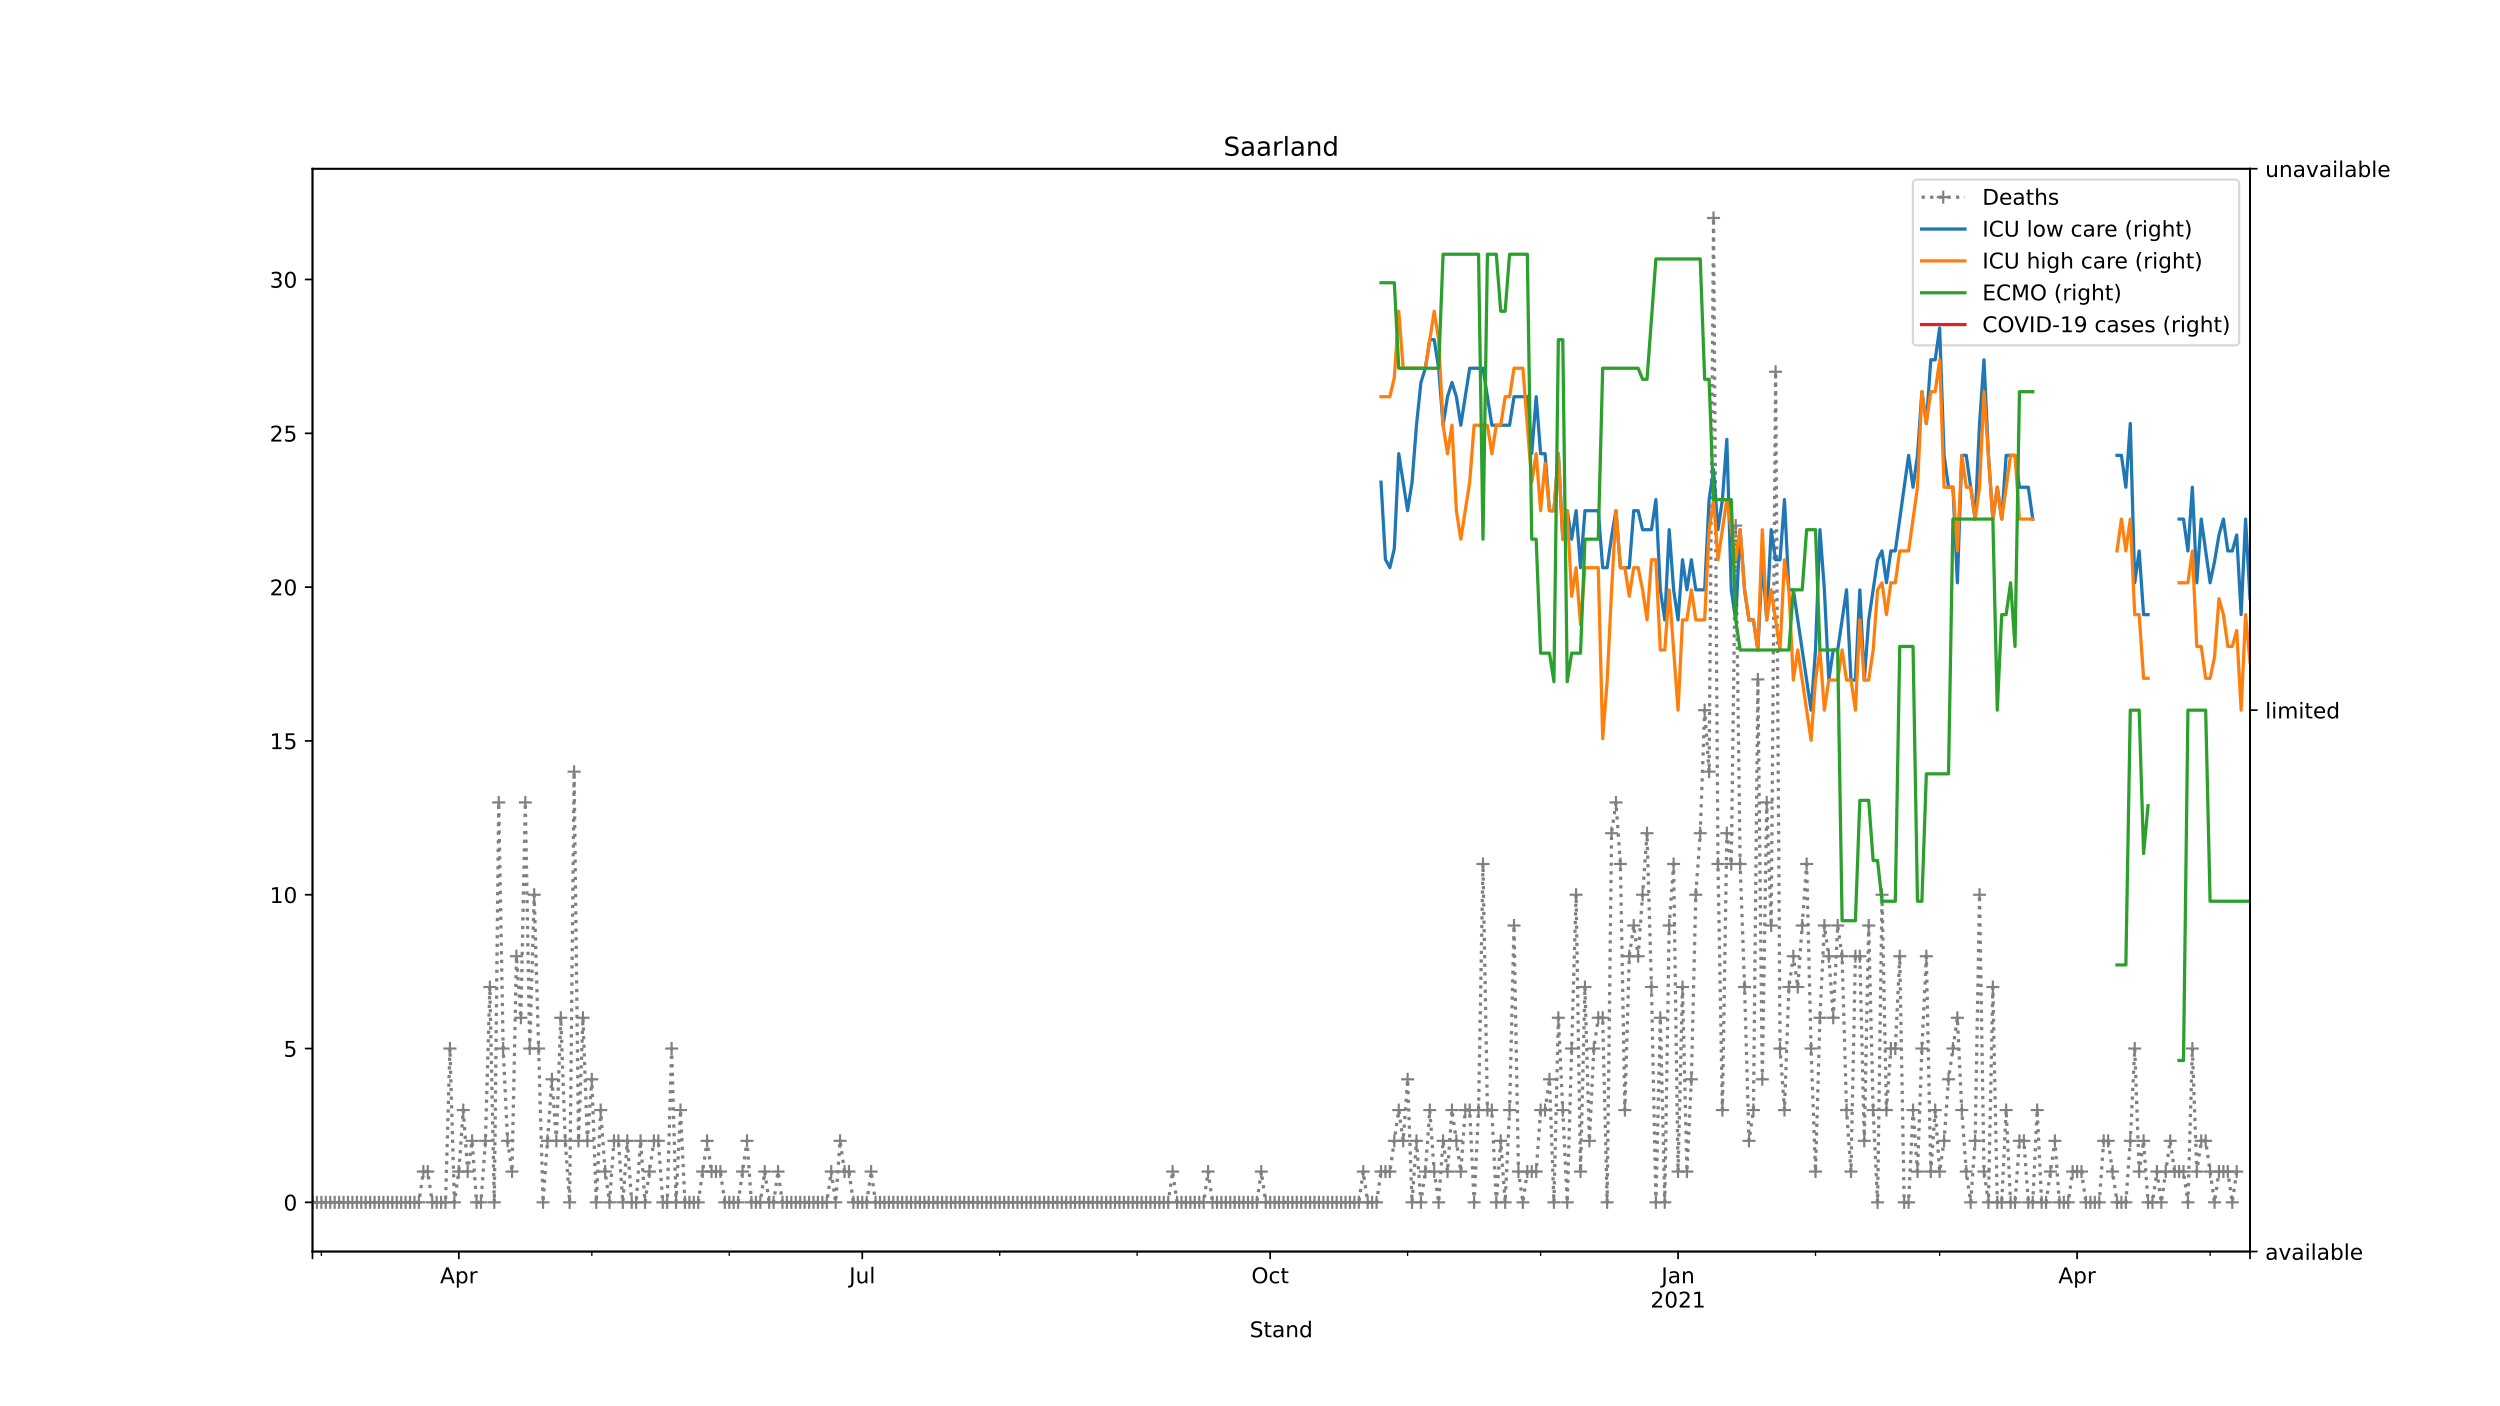 <?xml version="1.0" encoding="utf-8" standalone="no"?>
<!DOCTYPE svg PUBLIC "-//W3C//DTD SVG 1.1//EN"
  "http://www.w3.org/Graphics/SVG/1.1/DTD/svg11.dtd">
<!-- Created with matplotlib (https://matplotlib.org/) -->
<svg height="648pt" version="1.1" viewBox="0 0 1152 648" width="1152pt" xmlns="http://www.w3.org/2000/svg" xmlns:xlink="http://www.w3.org/1999/xlink">
 <defs>
  <style type="text/css">
*{stroke-linecap:butt;stroke-linejoin:round;}
  </style>
 </defs>
 <g id="figure_1">
  <g id="patch_1">
   <path d="M 0 648 
L 1152 648 
L 1152 0 
L 0 0 
z
" style="fill:#ffffff;"/>
  </g>
  <g id="axes_1">
   <g id="patch_2">
    <path d="M 144 576.72 
L 1036.8 576.72 
L 1036.8 77.76 
L 144 77.76 
z
" style="fill:#ffffff;"/>
   </g>
   <g id="matplotlib.axis_1">
    <g id="xtick_1">
     <g id="line2d_1">
      <defs>
       <path d="M 0 0 
L 0 3.5 
" id="md8dddb6f80" style="stroke:#000000;stroke-width:0.8;"/>
      </defs>
      <g>
       <use style="stroke:#000000;stroke-width:0.8;" x="144" xlink:href="#md8dddb6f80" y="576.72"/>
      </g>
     </g>
    </g>
    <g id="xtick_2">
     <g id="line2d_2">
      <g>
       <use style="stroke:#000000;stroke-width:0.8;" x="211.42" xlink:href="#md8dddb6f80" y="576.72"/>
      </g>
     </g>
     <g id="text_1">
      <!-- Apr -->
      <defs>
       <path d="M 34.188 63.188 
L 20.797 26.906 
L 47.609 26.906 
z
M 28.609 72.906 
L 39.797 72.906 
L 67.578 0 
L 57.328 0 
L 50.688 18.703 
L 17.828 18.703 
L 11.188 0 
L 0.781 0 
z
" id="DejaVuSans-65"/>
       <path d="M 18.109 8.203 
L 18.109 -20.797 
L 9.078 -20.797 
L 9.078 54.688 
L 18.109 54.688 
L 18.109 46.391 
Q 20.953 51.266 25.266 53.625 
Q 29.594 56 35.594 56 
Q 45.562 56 51.781 48.094 
Q 58.016 40.188 58.016 27.297 
Q 58.016 14.406 51.781 6.484 
Q 45.562 -1.422 35.594 -1.422 
Q 29.594 -1.422 25.266 0.953 
Q 20.953 3.328 18.109 8.203 
z
M 48.688 27.297 
Q 48.688 37.203 44.609 42.844 
Q 40.531 48.484 33.406 48.484 
Q 26.266 48.484 22.188 42.844 
Q 18.109 37.203 18.109 27.297 
Q 18.109 17.391 22.188 11.75 
Q 26.266 6.109 33.406 6.109 
Q 40.531 6.109 44.609 11.75 
Q 48.688 17.391 48.688 27.297 
z
" id="DejaVuSans-112"/>
       <path d="M 41.109 46.297 
Q 39.594 47.172 37.812 47.578 
Q 36.031 48 33.891 48 
Q 26.266 48 22.188 43.047 
Q 18.109 38.094 18.109 28.812 
L 18.109 0 
L 9.078 0 
L 9.078 54.688 
L 18.109 54.688 
L 18.109 46.188 
Q 20.953 51.172 25.484 53.578 
Q 30.031 56 36.531 56 
Q 37.453 56 38.578 55.875 
Q 39.703 55.766 41.062 55.516 
z
" id="DejaVuSans-114"/>
      </defs>
      <g transform="translate(202.77 591.318)scale(0.1 -0.1)">
       <use xlink:href="#DejaVuSans-65"/>
       <use x="68.408" xlink:href="#DejaVuSans-112"/>
       <use x="131.885" xlink:href="#DejaVuSans-114"/>
      </g>
     </g>
    </g>
    <g id="xtick_3">
     <g id="line2d_3">
      <g>
       <use style="stroke:#000000;stroke-width:0.8;" x="397.335" xlink:href="#md8dddb6f80" y="576.72"/>
      </g>
     </g>
     <g id="text_2">
      <!-- Jul -->
      <defs>
       <path d="M 9.812 72.906 
L 19.672 72.906 
L 19.672 5.078 
Q 19.672 -8.109 14.672 -14.062 
Q 9.672 -20.016 -1.422 -20.016 
L -5.172 -20.016 
L -5.172 -11.719 
L -2.094 -11.719 
Q 4.438 -11.719 7.125 -8.047 
Q 9.812 -4.391 9.812 5.078 
z
" id="DejaVuSans-74"/>
       <path d="M 8.5 21.578 
L 8.5 54.688 
L 17.484 54.688 
L 17.484 21.922 
Q 17.484 14.156 20.5 10.266 
Q 23.531 6.391 29.594 6.391 
Q 36.859 6.391 41.078 11.031 
Q 45.312 15.672 45.312 23.688 
L 45.312 54.688 
L 54.297 54.688 
L 54.297 0 
L 45.312 0 
L 45.312 8.406 
Q 42.047 3.422 37.719 1 
Q 33.406 -1.422 27.688 -1.422 
Q 18.266 -1.422 13.375 4.438 
Q 8.5 10.297 8.5 21.578 
z
M 31.109 56 
z
" id="DejaVuSans-117"/>
       <path d="M 9.422 75.984 
L 18.406 75.984 
L 18.406 0 
L 9.422 0 
z
" id="DejaVuSans-108"/>
      </defs>
      <g transform="translate(391.302 591.318)scale(0.1 -0.1)">
       <use xlink:href="#DejaVuSans-74"/>
       <use x="29.492" xlink:href="#DejaVuSans-117"/>
       <use x="92.871" xlink:href="#DejaVuSans-108"/>
      </g>
     </g>
    </g>
    <g id="xtick_4">
     <g id="line2d_4">
      <g>
       <use style="stroke:#000000;stroke-width:0.8;" x="585.292" xlink:href="#md8dddb6f80" y="576.72"/>
      </g>
     </g>
     <g id="text_3">
      <!-- Oct -->
      <defs>
       <path d="M 39.406 66.219 
Q 28.656 66.219 22.328 58.203 
Q 16.016 50.203 16.016 36.375 
Q 16.016 22.609 22.328 14.594 
Q 28.656 6.594 39.406 6.594 
Q 50.141 6.594 56.422 14.594 
Q 62.703 22.609 62.703 36.375 
Q 62.703 50.203 56.422 58.203 
Q 50.141 66.219 39.406 66.219 
z
M 39.406 74.219 
Q 54.734 74.219 63.906 63.938 
Q 73.094 53.656 73.094 36.375 
Q 73.094 19.141 63.906 8.859 
Q 54.734 -1.422 39.406 -1.422 
Q 24.031 -1.422 14.812 8.828 
Q 5.609 19.094 5.609 36.375 
Q 5.609 53.656 14.812 63.938 
Q 24.031 74.219 39.406 74.219 
z
" id="DejaVuSans-79"/>
       <path d="M 48.781 52.594 
L 48.781 44.188 
Q 44.969 46.297 41.141 47.344 
Q 37.312 48.391 33.406 48.391 
Q 24.656 48.391 19.812 42.844 
Q 14.984 37.312 14.984 27.297 
Q 14.984 17.281 19.812 11.734 
Q 24.656 6.203 33.406 6.203 
Q 37.312 6.203 41.141 7.25 
Q 44.969 8.297 48.781 10.406 
L 48.781 2.094 
Q 45.016 0.344 40.984 -0.531 
Q 36.969 -1.422 32.422 -1.422 
Q 20.062 -1.422 12.781 6.344 
Q 5.516 14.109 5.516 27.297 
Q 5.516 40.672 12.859 48.328 
Q 20.219 56 33.016 56 
Q 37.156 56 41.109 55.141 
Q 45.062 54.297 48.781 52.594 
z
" id="DejaVuSans-99"/>
       <path d="M 18.312 70.219 
L 18.312 54.688 
L 36.812 54.688 
L 36.812 47.703 
L 18.312 47.703 
L 18.312 18.016 
Q 18.312 11.328 20.141 9.422 
Q 21.969 7.516 27.594 7.516 
L 36.812 7.516 
L 36.812 0 
L 27.594 0 
Q 17.188 0 13.234 3.875 
Q 9.281 7.766 9.281 18.016 
L 9.281 47.703 
L 2.688 47.703 
L 2.688 54.688 
L 9.281 54.688 
L 9.281 70.219 
z
" id="DejaVuSans-116"/>
      </defs>
      <g transform="translate(576.647 591.318)scale(0.1 -0.1)">
       <use xlink:href="#DejaVuSans-79"/>
       <use x="78.711" xlink:href="#DejaVuSans-99"/>
       <use x="133.691" xlink:href="#DejaVuSans-116"/>
      </g>
     </g>
    </g>
    <g id="xtick_5">
     <g id="line2d_5">
      <g>
       <use style="stroke:#000000;stroke-width:0.8;" x="773.25" xlink:href="#md8dddb6f80" y="576.72"/>
      </g>
     </g>
     <g id="text_4">
      <!-- Jan -->
      <defs>
       <path d="M 34.281 27.484 
Q 23.391 27.484 19.188 25 
Q 14.984 22.516 14.984 16.5 
Q 14.984 11.719 18.141 8.906 
Q 21.297 6.109 26.703 6.109 
Q 34.188 6.109 38.703 11.406 
Q 43.219 16.703 43.219 25.484 
L 43.219 27.484 
z
M 52.203 31.203 
L 52.203 0 
L 43.219 0 
L 43.219 8.297 
Q 40.141 3.328 35.547 0.953 
Q 30.953 -1.422 24.312 -1.422 
Q 15.922 -1.422 10.953 3.297 
Q 6 8.016 6 15.922 
Q 6 25.141 12.172 29.828 
Q 18.359 34.516 30.609 34.516 
L 43.219 34.516 
L 43.219 35.406 
Q 43.219 41.609 39.141 45 
Q 35.062 48.391 27.688 48.391 
Q 23 48.391 18.547 47.266 
Q 14.109 46.141 10.016 43.891 
L 10.016 52.203 
Q 14.938 54.109 19.578 55.047 
Q 24.219 56 28.609 56 
Q 40.484 56 46.344 49.844 
Q 52.203 43.703 52.203 31.203 
z
" id="DejaVuSans-97"/>
       <path d="M 54.891 33.016 
L 54.891 0 
L 45.906 0 
L 45.906 32.719 
Q 45.906 40.484 42.875 44.328 
Q 39.844 48.188 33.797 48.188 
Q 26.516 48.188 22.312 43.547 
Q 18.109 38.922 18.109 30.906 
L 18.109 0 
L 9.078 0 
L 9.078 54.688 
L 18.109 54.688 
L 18.109 46.188 
Q 21.344 51.125 25.703 53.562 
Q 30.078 56 35.797 56 
Q 45.219 56 50.047 50.172 
Q 54.891 44.344 54.891 33.016 
z
" id="DejaVuSans-110"/>
      </defs>
      <g transform="translate(765.543 591.318)scale(0.1 -0.1)">
       <use xlink:href="#DejaVuSans-74"/>
       <use x="29.492" xlink:href="#DejaVuSans-97"/>
       <use x="90.771" xlink:href="#DejaVuSans-110"/>
      </g>
      <!-- 2021 -->
      <defs>
       <path d="M 19.188 8.297 
L 53.609 8.297 
L 53.609 0 
L 7.328 0 
L 7.328 8.297 
Q 12.938 14.109 22.625 23.891 
Q 32.328 33.688 34.812 36.531 
Q 39.547 41.844 41.422 45.531 
Q 43.312 49.219 43.312 52.781 
Q 43.312 58.594 39.234 62.25 
Q 35.156 65.922 28.609 65.922 
Q 23.969 65.922 18.812 64.312 
Q 13.672 62.703 7.812 59.422 
L 7.812 69.391 
Q 13.766 71.781 18.938 73 
Q 24.125 74.219 28.422 74.219 
Q 39.75 74.219 46.484 68.547 
Q 53.219 62.891 53.219 53.422 
Q 53.219 48.922 51.531 44.891 
Q 49.859 40.875 45.406 35.406 
Q 44.188 33.984 37.641 27.219 
Q 31.109 20.453 19.188 8.297 
z
" id="DejaVuSans-50"/>
       <path d="M 31.781 66.406 
Q 24.172 66.406 20.328 58.906 
Q 16.5 51.422 16.5 36.375 
Q 16.5 21.391 20.328 13.891 
Q 24.172 6.391 31.781 6.391 
Q 39.453 6.391 43.281 13.891 
Q 47.125 21.391 47.125 36.375 
Q 47.125 51.422 43.281 58.906 
Q 39.453 66.406 31.781 66.406 
z
M 31.781 74.219 
Q 44.047 74.219 50.516 64.516 
Q 56.984 54.828 56.984 36.375 
Q 56.984 17.969 50.516 8.266 
Q 44.047 -1.422 31.781 -1.422 
Q 19.531 -1.422 13.062 8.266 
Q 6.594 17.969 6.594 36.375 
Q 6.594 54.828 13.062 64.516 
Q 19.531 74.219 31.781 74.219 
z
" id="DejaVuSans-48"/>
       <path d="M 12.406 8.297 
L 28.516 8.297 
L 28.516 63.922 
L 10.984 60.406 
L 10.984 69.391 
L 28.422 72.906 
L 38.281 72.906 
L 38.281 8.297 
L 54.391 8.297 
L 54.391 0 
L 12.406 0 
z
" id="DejaVuSans-49"/>
      </defs>
      <g transform="translate(760.525 602.516)scale(0.1 -0.1)">
       <use xlink:href="#DejaVuSans-50"/>
       <use x="63.623" xlink:href="#DejaVuSans-48"/>
       <use x="127.246" xlink:href="#DejaVuSans-50"/>
       <use x="190.869" xlink:href="#DejaVuSans-49"/>
      </g>
     </g>
    </g>
    <g id="xtick_6">
     <g id="line2d_6">
      <g>
       <use style="stroke:#000000;stroke-width:0.8;" x="957.122" xlink:href="#md8dddb6f80" y="576.72"/>
      </g>
     </g>
     <g id="text_5">
      <!-- Apr -->
      <g transform="translate(948.472 591.318)scale(0.1 -0.1)">
       <use xlink:href="#DejaVuSans-65"/>
       <use x="68.408" xlink:href="#DejaVuSans-112"/>
       <use x="131.885" xlink:href="#DejaVuSans-114"/>
      </g>
     </g>
    </g>
    <g id="xtick_7">
     <g id="line2d_7">
      <g>
       <use style="stroke:#000000;stroke-width:0.8;" x="1036.8" xlink:href="#md8dddb6f80" y="576.72"/>
      </g>
     </g>
    </g>
    <g id="xtick_8">
     <g id="line2d_8">
      <defs>
       <path d="M 0 0 
L 0 2 
" id="m8d33e23e20" style="stroke:#000000;stroke-width:0.6;"/>
      </defs>
      <g>
       <use style="stroke:#000000;stroke-width:0.6;" x="148.086" xlink:href="#m8d33e23e20" y="576.72"/>
      </g>
     </g>
    </g>
    <g id="xtick_9">
     <g id="line2d_9">
      <g>
       <use style="stroke:#000000;stroke-width:0.6;" x="272.71" xlink:href="#m8d33e23e20" y="576.72"/>
      </g>
     </g>
    </g>
    <g id="xtick_10">
     <g id="line2d_10">
      <g>
       <use style="stroke:#000000;stroke-width:0.6;" x="336.044" xlink:href="#m8d33e23e20" y="576.72"/>
      </g>
     </g>
    </g>
    <g id="xtick_11">
     <g id="line2d_11">
      <g>
       <use style="stroke:#000000;stroke-width:0.6;" x="460.668" xlink:href="#m8d33e23e20" y="576.72"/>
      </g>
     </g>
    </g>
    <g id="xtick_12">
     <g id="line2d_12">
      <g>
       <use style="stroke:#000000;stroke-width:0.6;" x="524.002" xlink:href="#m8d33e23e20" y="576.72"/>
      </g>
     </g>
    </g>
    <g id="xtick_13">
     <g id="line2d_13">
      <g>
       <use style="stroke:#000000;stroke-width:0.6;" x="648.626" xlink:href="#m8d33e23e20" y="576.72"/>
      </g>
     </g>
    </g>
    <g id="xtick_14">
     <g id="line2d_14">
      <g>
       <use style="stroke:#000000;stroke-width:0.6;" x="709.917" xlink:href="#m8d33e23e20" y="576.72"/>
      </g>
     </g>
    </g>
    <g id="xtick_15">
     <g id="line2d_15">
      <g>
       <use style="stroke:#000000;stroke-width:0.6;" x="836.584" xlink:href="#m8d33e23e20" y="576.72"/>
      </g>
     </g>
    </g>
    <g id="xtick_16">
     <g id="line2d_16">
      <g>
       <use style="stroke:#000000;stroke-width:0.6;" x="893.789" xlink:href="#m8d33e23e20" y="576.72"/>
      </g>
     </g>
    </g>
    <g id="xtick_17">
     <g id="line2d_17">
      <g>
       <use style="stroke:#000000;stroke-width:0.6;" x="1018.413" xlink:href="#m8d33e23e20" y="576.72"/>
      </g>
     </g>
    </g>
    <g id="text_6">
     <!-- Stand -->
     <defs>
      <path d="M 53.516 70.516 
L 53.516 60.891 
Q 47.906 63.578 42.922 64.891 
Q 37.938 66.219 33.297 66.219 
Q 25.25 66.219 20.875 63.094 
Q 16.5 59.969 16.5 54.203 
Q 16.5 49.359 19.406 46.891 
Q 22.312 44.438 30.422 42.922 
L 36.375 41.703 
Q 47.406 39.594 52.656 34.297 
Q 57.906 29 57.906 20.125 
Q 57.906 9.516 50.797 4.047 
Q 43.703 -1.422 29.984 -1.422 
Q 24.812 -1.422 18.969 -0.25 
Q 13.141 0.922 6.891 3.219 
L 6.891 13.375 
Q 12.891 10.016 18.656 8.297 
Q 24.422 6.594 29.984 6.594 
Q 38.422 6.594 43.016 9.906 
Q 47.609 13.234 47.609 19.391 
Q 47.609 24.75 44.312 27.781 
Q 41.016 30.812 33.5 32.328 
L 27.484 33.5 
Q 16.453 35.688 11.516 40.375 
Q 6.594 45.062 6.594 53.422 
Q 6.594 63.094 13.406 68.656 
Q 20.219 74.219 32.172 74.219 
Q 37.312 74.219 42.625 73.281 
Q 47.953 72.359 53.516 70.516 
z
" id="DejaVuSans-83"/>
      <path d="M 45.406 46.391 
L 45.406 75.984 
L 54.391 75.984 
L 54.391 0 
L 45.406 0 
L 45.406 8.203 
Q 42.578 3.328 38.25 0.953 
Q 33.938 -1.422 27.875 -1.422 
Q 17.969 -1.422 11.734 6.484 
Q 5.516 14.406 5.516 27.297 
Q 5.516 40.188 11.734 48.094 
Q 17.969 56 27.875 56 
Q 33.938 56 38.25 53.625 
Q 42.578 51.266 45.406 46.391 
z
M 14.797 27.297 
Q 14.797 17.391 18.875 11.75 
Q 22.953 6.109 30.078 6.109 
Q 37.203 6.109 41.297 11.75 
Q 45.406 17.391 45.406 27.297 
Q 45.406 37.203 41.297 42.844 
Q 37.203 48.484 30.078 48.484 
Q 22.953 48.484 18.875 42.844 
Q 14.797 37.203 14.797 27.297 
z
" id="DejaVuSans-100"/>
     </defs>
     <g transform="translate(575.859 616.194)scale(0.1 -0.1)">
      <use xlink:href="#DejaVuSans-83"/>
      <use x="63.477" xlink:href="#DejaVuSans-116"/>
      <use x="102.686" xlink:href="#DejaVuSans-97"/>
      <use x="163.965" xlink:href="#DejaVuSans-110"/>
      <use x="227.344" xlink:href="#DejaVuSans-100"/>
     </g>
    </g>
   </g>
   <g id="matplotlib.axis_2">
    <g id="ytick_1">
     <g id="line2d_18">
      <defs>
       <path d="M 0 0 
L -3.5 0 
" id="md50cb1a3e5" style="stroke:#000000;stroke-width:0.8;"/>
      </defs>
      <g>
       <use style="stroke:#000000;stroke-width:0.8;" x="144" xlink:href="#md50cb1a3e5" y="554.04"/>
      </g>
     </g>
     <g id="text_7">
      <!-- 0 -->
      <g transform="translate(130.637 557.839)scale(0.1 -0.1)">
       <use xlink:href="#DejaVuSans-48"/>
      </g>
     </g>
    </g>
    <g id="ytick_2">
     <g id="line2d_19">
      <g>
       <use style="stroke:#000000;stroke-width:0.8;" x="144" xlink:href="#md50cb1a3e5" y="483.165"/>
      </g>
     </g>
     <g id="text_8">
      <!-- 5 -->
      <defs>
       <path d="M 10.797 72.906 
L 49.516 72.906 
L 49.516 64.594 
L 19.828 64.594 
L 19.828 46.734 
Q 21.969 47.469 24.109 47.828 
Q 26.266 48.188 28.422 48.188 
Q 40.625 48.188 47.75 41.5 
Q 54.891 34.812 54.891 23.391 
Q 54.891 11.625 47.562 5.094 
Q 40.234 -1.422 26.906 -1.422 
Q 22.312 -1.422 17.547 -0.641 
Q 12.797 0.141 7.719 1.703 
L 7.719 11.625 
Q 12.109 9.234 16.797 8.062 
Q 21.484 6.891 26.703 6.891 
Q 35.156 6.891 40.078 11.328 
Q 45.016 15.766 45.016 23.391 
Q 45.016 31 40.078 35.438 
Q 35.156 39.891 26.703 39.891 
Q 22.75 39.891 18.812 39.016 
Q 14.891 38.141 10.797 36.281 
z
" id="DejaVuSans-53"/>
      </defs>
      <g transform="translate(130.637 486.964)scale(0.1 -0.1)">
       <use xlink:href="#DejaVuSans-53"/>
      </g>
     </g>
    </g>
    <g id="ytick_3">
     <g id="line2d_20">
      <g>
       <use style="stroke:#000000;stroke-width:0.8;" x="144" xlink:href="#md50cb1a3e5" y="412.29"/>
      </g>
     </g>
     <g id="text_9">
      <!-- 10 -->
      <g transform="translate(124.275 416.089)scale(0.1 -0.1)">
       <use xlink:href="#DejaVuSans-49"/>
       <use x="63.623" xlink:href="#DejaVuSans-48"/>
      </g>
     </g>
    </g>
    <g id="ytick_4">
     <g id="line2d_21">
      <g>
       <use style="stroke:#000000;stroke-width:0.8;" x="144" xlink:href="#md50cb1a3e5" y="341.415"/>
      </g>
     </g>
     <g id="text_10">
      <!-- 15 -->
      <g transform="translate(124.275 345.214)scale(0.1 -0.1)">
       <use xlink:href="#DejaVuSans-49"/>
       <use x="63.623" xlink:href="#DejaVuSans-53"/>
      </g>
     </g>
    </g>
    <g id="ytick_5">
     <g id="line2d_22">
      <g>
       <use style="stroke:#000000;stroke-width:0.8;" x="144" xlink:href="#md50cb1a3e5" y="270.54"/>
      </g>
     </g>
     <g id="text_11">
      <!-- 20 -->
      <g transform="translate(124.275 274.339)scale(0.1 -0.1)">
       <use xlink:href="#DejaVuSans-50"/>
       <use x="63.623" xlink:href="#DejaVuSans-48"/>
      </g>
     </g>
    </g>
    <g id="ytick_6">
     <g id="line2d_23">
      <g>
       <use style="stroke:#000000;stroke-width:0.8;" x="144" xlink:href="#md50cb1a3e5" y="199.665"/>
      </g>
     </g>
     <g id="text_12">
      <!-- 25 -->
      <g transform="translate(124.275 203.464)scale(0.1 -0.1)">
       <use xlink:href="#DejaVuSans-50"/>
       <use x="63.623" xlink:href="#DejaVuSans-53"/>
      </g>
     </g>
    </g>
    <g id="ytick_7">
     <g id="line2d_24">
      <g>
       <use style="stroke:#000000;stroke-width:0.8;" x="144" xlink:href="#md50cb1a3e5" y="128.79"/>
      </g>
     </g>
     <g id="text_13">
      <!-- 30 -->
      <defs>
       <path d="M 40.578 39.312 
Q 47.656 37.797 51.625 33 
Q 55.609 28.219 55.609 21.188 
Q 55.609 10.406 48.188 4.484 
Q 40.766 -1.422 27.094 -1.422 
Q 22.516 -1.422 17.656 -0.516 
Q 12.797 0.391 7.625 2.203 
L 7.625 11.719 
Q 11.719 9.328 16.594 8.109 
Q 21.484 6.891 26.812 6.891 
Q 36.078 6.891 40.938 10.547 
Q 45.797 14.203 45.797 21.188 
Q 45.797 27.641 41.281 31.266 
Q 36.766 34.906 28.719 34.906 
L 20.219 34.906 
L 20.219 43.016 
L 29.109 43.016 
Q 36.375 43.016 40.234 45.922 
Q 44.094 48.828 44.094 54.297 
Q 44.094 59.906 40.109 62.906 
Q 36.141 65.922 28.719 65.922 
Q 24.656 65.922 20.016 65.031 
Q 15.375 64.156 9.812 62.312 
L 9.812 71.094 
Q 15.438 72.656 20.344 73.438 
Q 25.25 74.219 29.594 74.219 
Q 40.828 74.219 47.359 69.109 
Q 53.906 64.016 53.906 55.328 
Q 53.906 49.266 50.438 45.094 
Q 46.969 40.922 40.578 39.312 
z
" id="DejaVuSans-51"/>
      </defs>
      <g transform="translate(124.275 132.589)scale(0.1 -0.1)">
       <use xlink:href="#DejaVuSans-51"/>
       <use x="63.623" xlink:href="#DejaVuSans-48"/>
      </g>
     </g>
    </g>
   </g>
   <g id="line2d_25">
    <path clip-path="url(#p6832193432)" d="M 144 554.04 
L 193.032 554.04 
L 195.076 539.865 
L 197.119 539.865 
L 199.162 554.04 
L 205.291 554.04 
L 207.334 483.165 
L 209.377 554.04 
L 211.42 539.865 
L 213.463 511.515 
L 215.506 539.865 
L 217.549 525.69 
L 219.592 554.04 
L 221.635 554.04 
L 223.678 525.69 
L 225.721 454.815 
L 227.764 554.04 
L 229.807 369.765 
L 231.85 483.165 
L 233.893 525.69 
L 235.936 539.865 
L 237.979 440.64 
L 240.022 468.99 
L 242.065 369.765 
L 244.108 483.165 
L 246.151 412.29 
L 250.237 554.04 
L 254.323 497.34 
L 256.366 525.69 
L 258.409 468.99 
L 260.452 525.69 
L 262.495 554.04 
L 264.538 355.59 
L 266.581 525.69 
L 268.624 468.99 
L 270.667 525.69 
L 272.71 497.34 
L 274.753 554.04 
L 276.796 511.515 
L 278.839 539.865 
L 280.882 554.04 
L 282.925 525.69 
L 284.968 525.69 
L 287.011 554.04 
L 289.054 525.69 
L 291.097 554.04 
L 293.141 554.04 
L 295.184 525.69 
L 297.227 554.04 
L 301.313 525.69 
L 303.356 525.69 
L 305.399 554.04 
L 307.442 554.04 
L 309.485 483.165 
L 311.528 554.04 
L 313.571 511.515 
L 315.614 554.04 
L 321.743 554.04 
L 325.829 525.69 
L 327.872 539.865 
L 331.958 539.865 
L 334.001 554.04 
L 340.13 554.04 
L 344.216 525.69 
L 346.259 554.04 
L 350.345 554.04 
L 352.388 539.865 
L 354.431 554.04 
L 356.474 554.04 
L 358.517 539.865 
L 360.56 554.04 
L 380.99 554.04 
L 383.033 539.865 
L 385.076 554.04 
L 387.119 525.69 
L 389.162 539.865 
L 391.205 539.865 
L 393.249 554.04 
L 399.378 554.04 
L 401.421 539.865 
L 403.464 554.04 
L 538.303 554.04 
L 540.346 539.865 
L 542.389 554.04 
L 554.647 554.04 
L 556.69 539.865 
L 558.733 554.04 
L 579.163 554.04 
L 581.206 539.865 
L 583.249 554.04 
L 626.153 554.04 
L 628.196 539.865 
L 630.239 554.04 
L 634.325 554.04 
L 636.368 539.865 
L 640.454 539.865 
L 644.54 511.515 
L 646.583 525.69 
L 648.626 497.34 
L 650.669 554.04 
L 652.712 525.69 
L 654.755 554.04 
L 656.798 539.865 
L 658.841 511.515 
L 660.884 539.865 
L 662.927 554.04 
L 664.97 525.69 
L 667.013 539.865 
L 669.056 511.515 
L 673.142 539.865 
L 675.185 511.515 
L 677.228 511.515 
L 679.271 554.04 
L 681.314 511.515 
L 683.357 398.115 
L 685.4 511.515 
L 687.443 511.515 
L 689.486 554.04 
L 691.53 525.69 
L 693.573 554.04 
L 695.616 511.515 
L 697.659 426.465 
L 699.702 539.865 
L 701.745 554.04 
L 703.788 539.865 
L 707.874 539.865 
L 709.917 511.515 
L 711.96 511.515 
L 714.003 497.34 
L 716.046 554.04 
L 718.089 468.99 
L 722.175 554.04 
L 726.261 412.29 
L 728.304 539.865 
L 730.347 454.815 
L 732.39 525.69 
L 734.433 483.165 
L 736.476 468.99 
L 738.519 468.99 
L 740.562 554.04 
L 742.605 383.94 
L 744.648 369.765 
L 746.691 398.115 
L 748.734 511.515 
L 750.777 440.64 
L 752.82 426.465 
L 754.863 440.64 
L 758.949 383.94 
L 760.992 454.815 
L 763.035 554.04 
L 765.078 468.99 
L 767.121 554.04 
L 769.164 426.465 
L 771.207 398.115 
L 773.25 539.865 
L 775.293 454.815 
L 777.336 539.865 
L 779.379 497.34 
L 781.422 412.29 
L 783.465 383.94 
L 785.508 327.24 
L 787.551 355.59 
L 789.595 100.44 
L 791.638 398.115 
L 793.681 511.515 
L 795.724 383.94 
L 797.767 398.115 
L 799.81 242.19 
L 801.853 398.115 
L 803.896 454.815 
L 805.939 525.69 
L 807.982 511.515 
L 810.025 313.065 
L 812.068 497.34 
L 814.111 369.765 
L 816.154 426.465 
L 818.197 171.315 
L 820.24 483.165 
L 822.283 511.515 
L 824.326 454.815 
L 826.369 440.64 
L 828.412 454.815 
L 832.498 398.115 
L 834.541 483.165 
L 836.584 539.865 
L 838.627 468.99 
L 840.67 426.465 
L 842.713 440.64 
L 844.756 468.99 
L 846.799 426.465 
L 848.842 440.64 
L 850.885 511.515 
L 852.928 539.865 
L 854.971 440.64 
L 857.014 440.64 
L 859.057 525.69 
L 861.1 426.465 
L 863.143 511.515 
L 865.186 554.04 
L 867.229 412.29 
L 869.272 511.515 
L 871.315 483.165 
L 873.358 483.165 
L 875.401 440.64 
L 877.444 554.04 
L 879.487 554.04 
L 881.53 511.515 
L 883.573 539.865 
L 885.616 483.165 
L 887.659 440.64 
L 889.703 539.865 
L 891.746 511.515 
L 893.789 539.865 
L 895.832 525.69 
L 897.875 497.34 
L 901.961 468.99 
L 904.004 511.515 
L 906.047 539.865 
L 908.09 554.04 
L 910.133 525.69 
L 912.176 412.29 
L 914.219 539.865 
L 916.262 554.04 
L 918.305 454.815 
L 920.348 554.04 
L 922.391 554.04 
L 924.434 511.515 
L 926.477 554.04 
L 928.52 554.04 
L 930.563 525.69 
L 932.606 525.69 
L 934.649 554.04 
L 936.692 554.04 
L 938.735 511.515 
L 940.778 554.04 
L 942.821 554.04 
L 946.907 525.69 
L 948.95 554.04 
L 953.036 554.04 
L 955.079 539.865 
L 959.165 539.865 
L 961.208 554.04 
L 967.337 554.04 
L 969.38 525.69 
L 971.423 525.69 
L 975.509 554.04 
L 979.595 554.04 
L 981.638 525.69 
L 983.681 483.165 
L 985.724 539.865 
L 987.768 525.69 
L 989.811 554.04 
L 991.854 554.04 
L 993.897 539.865 
L 995.94 554.04 
L 1000.026 525.69 
L 1002.069 539.865 
L 1006.155 539.865 
L 1008.198 554.04 
L 1010.241 483.165 
L 1012.284 539.865 
L 1014.327 525.69 
L 1016.37 525.69 
L 1020.456 554.04 
L 1022.499 539.865 
L 1026.585 539.865 
L 1028.628 554.04 
L 1030.671 539.865 
L 1030.671 539.865 
" style="fill:none;stroke:#808080;stroke-dasharray:1.5,2.475;stroke-dashoffset:0;stroke-width:1.5;"/>
    <defs>
     <path d="M -3 0 
L 3 0 
M 0 3 
L 0 -3 
" id="m83e21fccf8" style="stroke:#808080;"/>
    </defs>
    <g clip-path="url(#p6832193432)">
     <use style="fill:#808080;stroke:#808080;" x="144" xlink:href="#m83e21fccf8" y="554.04"/>
     <use style="fill:#808080;stroke:#808080;" x="146.043" xlink:href="#m83e21fccf8" y="554.04"/>
     <use style="fill:#808080;stroke:#808080;" x="148.086" xlink:href="#m83e21fccf8" y="554.04"/>
     <use style="fill:#808080;stroke:#808080;" x="150.129" xlink:href="#m83e21fccf8" y="554.04"/>
     <use style="fill:#808080;stroke:#808080;" x="152.172" xlink:href="#m83e21fccf8" y="554.04"/>
     <use style="fill:#808080;stroke:#808080;" x="154.215" xlink:href="#m83e21fccf8" y="554.04"/>
     <use style="fill:#808080;stroke:#808080;" x="156.258" xlink:href="#m83e21fccf8" y="554.04"/>
     <use style="fill:#808080;stroke:#808080;" x="158.301" xlink:href="#m83e21fccf8" y="554.04"/>
     <use style="fill:#808080;stroke:#808080;" x="160.344" xlink:href="#m83e21fccf8" y="554.04"/>
     <use style="fill:#808080;stroke:#808080;" x="162.387" xlink:href="#m83e21fccf8" y="554.04"/>
     <use style="fill:#808080;stroke:#808080;" x="164.43" xlink:href="#m83e21fccf8" y="554.04"/>
     <use style="fill:#808080;stroke:#808080;" x="166.473" xlink:href="#m83e21fccf8" y="554.04"/>
     <use style="fill:#808080;stroke:#808080;" x="168.516" xlink:href="#m83e21fccf8" y="554.04"/>
     <use style="fill:#808080;stroke:#808080;" x="170.559" xlink:href="#m83e21fccf8" y="554.04"/>
     <use style="fill:#808080;stroke:#808080;" x="172.602" xlink:href="#m83e21fccf8" y="554.04"/>
     <use style="fill:#808080;stroke:#808080;" x="174.645" xlink:href="#m83e21fccf8" y="554.04"/>
     <use style="fill:#808080;stroke:#808080;" x="176.688" xlink:href="#m83e21fccf8" y="554.04"/>
     <use style="fill:#808080;stroke:#808080;" x="178.731" xlink:href="#m83e21fccf8" y="554.04"/>
     <use style="fill:#808080;stroke:#808080;" x="180.774" xlink:href="#m83e21fccf8" y="554.04"/>
     <use style="fill:#808080;stroke:#808080;" x="182.817" xlink:href="#m83e21fccf8" y="554.04"/>
     <use style="fill:#808080;stroke:#808080;" x="184.86" xlink:href="#m83e21fccf8" y="554.04"/>
     <use style="fill:#808080;stroke:#808080;" x="186.903" xlink:href="#m83e21fccf8" y="554.04"/>
     <use style="fill:#808080;stroke:#808080;" x="188.946" xlink:href="#m83e21fccf8" y="554.04"/>
     <use style="fill:#808080;stroke:#808080;" x="190.989" xlink:href="#m83e21fccf8" y="554.04"/>
     <use style="fill:#808080;stroke:#808080;" x="193.032" xlink:href="#m83e21fccf8" y="554.04"/>
     <use style="fill:#808080;stroke:#808080;" x="195.076" xlink:href="#m83e21fccf8" y="539.865"/>
     <use style="fill:#808080;stroke:#808080;" x="197.119" xlink:href="#m83e21fccf8" y="539.865"/>
     <use style="fill:#808080;stroke:#808080;" x="199.162" xlink:href="#m83e21fccf8" y="554.04"/>
     <use style="fill:#808080;stroke:#808080;" x="201.205" xlink:href="#m83e21fccf8" y="554.04"/>
     <use style="fill:#808080;stroke:#808080;" x="203.248" xlink:href="#m83e21fccf8" y="554.04"/>
     <use style="fill:#808080;stroke:#808080;" x="205.291" xlink:href="#m83e21fccf8" y="554.04"/>
     <use style="fill:#808080;stroke:#808080;" x="207.334" xlink:href="#m83e21fccf8" y="483.165"/>
     <use style="fill:#808080;stroke:#808080;" x="209.377" xlink:href="#m83e21fccf8" y="554.04"/>
     <use style="fill:#808080;stroke:#808080;" x="211.42" xlink:href="#m83e21fccf8" y="539.865"/>
     <use style="fill:#808080;stroke:#808080;" x="213.463" xlink:href="#m83e21fccf8" y="511.515"/>
     <use style="fill:#808080;stroke:#808080;" x="215.506" xlink:href="#m83e21fccf8" y="539.865"/>
     <use style="fill:#808080;stroke:#808080;" x="217.549" xlink:href="#m83e21fccf8" y="525.69"/>
     <use style="fill:#808080;stroke:#808080;" x="219.592" xlink:href="#m83e21fccf8" y="554.04"/>
     <use style="fill:#808080;stroke:#808080;" x="221.635" xlink:href="#m83e21fccf8" y="554.04"/>
     <use style="fill:#808080;stroke:#808080;" x="223.678" xlink:href="#m83e21fccf8" y="525.69"/>
     <use style="fill:#808080;stroke:#808080;" x="225.721" xlink:href="#m83e21fccf8" y="454.815"/>
     <use style="fill:#808080;stroke:#808080;" x="227.764" xlink:href="#m83e21fccf8" y="554.04"/>
     <use style="fill:#808080;stroke:#808080;" x="229.807" xlink:href="#m83e21fccf8" y="369.765"/>
     <use style="fill:#808080;stroke:#808080;" x="231.85" xlink:href="#m83e21fccf8" y="483.165"/>
     <use style="fill:#808080;stroke:#808080;" x="233.893" xlink:href="#m83e21fccf8" y="525.69"/>
     <use style="fill:#808080;stroke:#808080;" x="235.936" xlink:href="#m83e21fccf8" y="539.865"/>
     <use style="fill:#808080;stroke:#808080;" x="237.979" xlink:href="#m83e21fccf8" y="440.64"/>
     <use style="fill:#808080;stroke:#808080;" x="240.022" xlink:href="#m83e21fccf8" y="468.99"/>
     <use style="fill:#808080;stroke:#808080;" x="242.065" xlink:href="#m83e21fccf8" y="369.765"/>
     <use style="fill:#808080;stroke:#808080;" x="244.108" xlink:href="#m83e21fccf8" y="483.165"/>
     <use style="fill:#808080;stroke:#808080;" x="246.151" xlink:href="#m83e21fccf8" y="412.29"/>
     <use style="fill:#808080;stroke:#808080;" x="248.194" xlink:href="#m83e21fccf8" y="483.165"/>
     <use style="fill:#808080;stroke:#808080;" x="250.237" xlink:href="#m83e21fccf8" y="554.04"/>
     <use style="fill:#808080;stroke:#808080;" x="252.28" xlink:href="#m83e21fccf8" y="525.69"/>
     <use style="fill:#808080;stroke:#808080;" x="254.323" xlink:href="#m83e21fccf8" y="497.34"/>
     <use style="fill:#808080;stroke:#808080;" x="256.366" xlink:href="#m83e21fccf8" y="525.69"/>
     <use style="fill:#808080;stroke:#808080;" x="258.409" xlink:href="#m83e21fccf8" y="468.99"/>
     <use style="fill:#808080;stroke:#808080;" x="260.452" xlink:href="#m83e21fccf8" y="525.69"/>
     <use style="fill:#808080;stroke:#808080;" x="262.495" xlink:href="#m83e21fccf8" y="554.04"/>
     <use style="fill:#808080;stroke:#808080;" x="264.538" xlink:href="#m83e21fccf8" y="355.59"/>
     <use style="fill:#808080;stroke:#808080;" x="266.581" xlink:href="#m83e21fccf8" y="525.69"/>
     <use style="fill:#808080;stroke:#808080;" x="268.624" xlink:href="#m83e21fccf8" y="468.99"/>
     <use style="fill:#808080;stroke:#808080;" x="270.667" xlink:href="#m83e21fccf8" y="525.69"/>
     <use style="fill:#808080;stroke:#808080;" x="272.71" xlink:href="#m83e21fccf8" y="497.34"/>
     <use style="fill:#808080;stroke:#808080;" x="274.753" xlink:href="#m83e21fccf8" y="554.04"/>
     <use style="fill:#808080;stroke:#808080;" x="276.796" xlink:href="#m83e21fccf8" y="511.515"/>
     <use style="fill:#808080;stroke:#808080;" x="278.839" xlink:href="#m83e21fccf8" y="539.865"/>
     <use style="fill:#808080;stroke:#808080;" x="280.882" xlink:href="#m83e21fccf8" y="554.04"/>
     <use style="fill:#808080;stroke:#808080;" x="282.925" xlink:href="#m83e21fccf8" y="525.69"/>
     <use style="fill:#808080;stroke:#808080;" x="284.968" xlink:href="#m83e21fccf8" y="525.69"/>
     <use style="fill:#808080;stroke:#808080;" x="287.011" xlink:href="#m83e21fccf8" y="554.04"/>
     <use style="fill:#808080;stroke:#808080;" x="289.054" xlink:href="#m83e21fccf8" y="525.69"/>
     <use style="fill:#808080;stroke:#808080;" x="291.097" xlink:href="#m83e21fccf8" y="554.04"/>
     <use style="fill:#808080;stroke:#808080;" x="293.141" xlink:href="#m83e21fccf8" y="554.04"/>
     <use style="fill:#808080;stroke:#808080;" x="295.184" xlink:href="#m83e21fccf8" y="525.69"/>
     <use style="fill:#808080;stroke:#808080;" x="297.227" xlink:href="#m83e21fccf8" y="554.04"/>
     <use style="fill:#808080;stroke:#808080;" x="299.27" xlink:href="#m83e21fccf8" y="539.865"/>
     <use style="fill:#808080;stroke:#808080;" x="301.313" xlink:href="#m83e21fccf8" y="525.69"/>
     <use style="fill:#808080;stroke:#808080;" x="303.356" xlink:href="#m83e21fccf8" y="525.69"/>
     <use style="fill:#808080;stroke:#808080;" x="305.399" xlink:href="#m83e21fccf8" y="554.04"/>
     <use style="fill:#808080;stroke:#808080;" x="307.442" xlink:href="#m83e21fccf8" y="554.04"/>
     <use style="fill:#808080;stroke:#808080;" x="309.485" xlink:href="#m83e21fccf8" y="483.165"/>
     <use style="fill:#808080;stroke:#808080;" x="311.528" xlink:href="#m83e21fccf8" y="554.04"/>
     <use style="fill:#808080;stroke:#808080;" x="313.571" xlink:href="#m83e21fccf8" y="511.515"/>
     <use style="fill:#808080;stroke:#808080;" x="315.614" xlink:href="#m83e21fccf8" y="554.04"/>
     <use style="fill:#808080;stroke:#808080;" x="317.657" xlink:href="#m83e21fccf8" y="554.04"/>
     <use style="fill:#808080;stroke:#808080;" x="319.7" xlink:href="#m83e21fccf8" y="554.04"/>
     <use style="fill:#808080;stroke:#808080;" x="321.743" xlink:href="#m83e21fccf8" y="554.04"/>
     <use style="fill:#808080;stroke:#808080;" x="323.786" xlink:href="#m83e21fccf8" y="539.865"/>
     <use style="fill:#808080;stroke:#808080;" x="325.829" xlink:href="#m83e21fccf8" y="525.69"/>
     <use style="fill:#808080;stroke:#808080;" x="327.872" xlink:href="#m83e21fccf8" y="539.865"/>
     <use style="fill:#808080;stroke:#808080;" x="329.915" xlink:href="#m83e21fccf8" y="539.865"/>
     <use style="fill:#808080;stroke:#808080;" x="331.958" xlink:href="#m83e21fccf8" y="539.865"/>
     <use style="fill:#808080;stroke:#808080;" x="334.001" xlink:href="#m83e21fccf8" y="554.04"/>
     <use style="fill:#808080;stroke:#808080;" x="336.044" xlink:href="#m83e21fccf8" y="554.04"/>
     <use style="fill:#808080;stroke:#808080;" x="338.087" xlink:href="#m83e21fccf8" y="554.04"/>
     <use style="fill:#808080;stroke:#808080;" x="340.13" xlink:href="#m83e21fccf8" y="554.04"/>
     <use style="fill:#808080;stroke:#808080;" x="342.173" xlink:href="#m83e21fccf8" y="539.865"/>
     <use style="fill:#808080;stroke:#808080;" x="344.216" xlink:href="#m83e21fccf8" y="525.69"/>
     <use style="fill:#808080;stroke:#808080;" x="346.259" xlink:href="#m83e21fccf8" y="554.04"/>
     <use style="fill:#808080;stroke:#808080;" x="348.302" xlink:href="#m83e21fccf8" y="554.04"/>
     <use style="fill:#808080;stroke:#808080;" x="350.345" xlink:href="#m83e21fccf8" y="554.04"/>
     <use style="fill:#808080;stroke:#808080;" x="352.388" xlink:href="#m83e21fccf8" y="539.865"/>
     <use style="fill:#808080;stroke:#808080;" x="354.431" xlink:href="#m83e21fccf8" y="554.04"/>
     <use style="fill:#808080;stroke:#808080;" x="356.474" xlink:href="#m83e21fccf8" y="554.04"/>
     <use style="fill:#808080;stroke:#808080;" x="358.517" xlink:href="#m83e21fccf8" y="539.865"/>
     <use style="fill:#808080;stroke:#808080;" x="360.56" xlink:href="#m83e21fccf8" y="554.04"/>
     <use style="fill:#808080;stroke:#808080;" x="362.603" xlink:href="#m83e21fccf8" y="554.04"/>
     <use style="fill:#808080;stroke:#808080;" x="364.646" xlink:href="#m83e21fccf8" y="554.04"/>
     <use style="fill:#808080;stroke:#808080;" x="366.689" xlink:href="#m83e21fccf8" y="554.04"/>
     <use style="fill:#808080;stroke:#808080;" x="368.732" xlink:href="#m83e21fccf8" y="554.04"/>
     <use style="fill:#808080;stroke:#808080;" x="370.775" xlink:href="#m83e21fccf8" y="554.04"/>
     <use style="fill:#808080;stroke:#808080;" x="372.818" xlink:href="#m83e21fccf8" y="554.04"/>
     <use style="fill:#808080;stroke:#808080;" x="374.861" xlink:href="#m83e21fccf8" y="554.04"/>
     <use style="fill:#808080;stroke:#808080;" x="376.904" xlink:href="#m83e21fccf8" y="554.04"/>
     <use style="fill:#808080;stroke:#808080;" x="378.947" xlink:href="#m83e21fccf8" y="554.04"/>
     <use style="fill:#808080;stroke:#808080;" x="380.99" xlink:href="#m83e21fccf8" y="554.04"/>
     <use style="fill:#808080;stroke:#808080;" x="383.033" xlink:href="#m83e21fccf8" y="539.865"/>
     <use style="fill:#808080;stroke:#808080;" x="385.076" xlink:href="#m83e21fccf8" y="554.04"/>
     <use style="fill:#808080;stroke:#808080;" x="387.119" xlink:href="#m83e21fccf8" y="525.69"/>
     <use style="fill:#808080;stroke:#808080;" x="389.162" xlink:href="#m83e21fccf8" y="539.865"/>
     <use style="fill:#808080;stroke:#808080;" x="391.205" xlink:href="#m83e21fccf8" y="539.865"/>
     <use style="fill:#808080;stroke:#808080;" x="393.249" xlink:href="#m83e21fccf8" y="554.04"/>
     <use style="fill:#808080;stroke:#808080;" x="395.292" xlink:href="#m83e21fccf8" y="554.04"/>
     <use style="fill:#808080;stroke:#808080;" x="397.335" xlink:href="#m83e21fccf8" y="554.04"/>
     <use style="fill:#808080;stroke:#808080;" x="399.378" xlink:href="#m83e21fccf8" y="554.04"/>
     <use style="fill:#808080;stroke:#808080;" x="401.421" xlink:href="#m83e21fccf8" y="539.865"/>
     <use style="fill:#808080;stroke:#808080;" x="403.464" xlink:href="#m83e21fccf8" y="554.04"/>
     <use style="fill:#808080;stroke:#808080;" x="405.507" xlink:href="#m83e21fccf8" y="554.04"/>
     <use style="fill:#808080;stroke:#808080;" x="407.55" xlink:href="#m83e21fccf8" y="554.04"/>
     <use style="fill:#808080;stroke:#808080;" x="409.593" xlink:href="#m83e21fccf8" y="554.04"/>
     <use style="fill:#808080;stroke:#808080;" x="411.636" xlink:href="#m83e21fccf8" y="554.04"/>
     <use style="fill:#808080;stroke:#808080;" x="413.679" xlink:href="#m83e21fccf8" y="554.04"/>
     <use style="fill:#808080;stroke:#808080;" x="415.722" xlink:href="#m83e21fccf8" y="554.04"/>
     <use style="fill:#808080;stroke:#808080;" x="417.765" xlink:href="#m83e21fccf8" y="554.04"/>
     <use style="fill:#808080;stroke:#808080;" x="419.808" xlink:href="#m83e21fccf8" y="554.04"/>
     <use style="fill:#808080;stroke:#808080;" x="421.851" xlink:href="#m83e21fccf8" y="554.04"/>
     <use style="fill:#808080;stroke:#808080;" x="423.894" xlink:href="#m83e21fccf8" y="554.04"/>
     <use style="fill:#808080;stroke:#808080;" x="425.937" xlink:href="#m83e21fccf8" y="554.04"/>
     <use style="fill:#808080;stroke:#808080;" x="427.98" xlink:href="#m83e21fccf8" y="554.04"/>
     <use style="fill:#808080;stroke:#808080;" x="430.023" xlink:href="#m83e21fccf8" y="554.04"/>
     <use style="fill:#808080;stroke:#808080;" x="432.066" xlink:href="#m83e21fccf8" y="554.04"/>
     <use style="fill:#808080;stroke:#808080;" x="434.109" xlink:href="#m83e21fccf8" y="554.04"/>
     <use style="fill:#808080;stroke:#808080;" x="436.152" xlink:href="#m83e21fccf8" y="554.04"/>
     <use style="fill:#808080;stroke:#808080;" x="438.195" xlink:href="#m83e21fccf8" y="554.04"/>
     <use style="fill:#808080;stroke:#808080;" x="440.238" xlink:href="#m83e21fccf8" y="554.04"/>
     <use style="fill:#808080;stroke:#808080;" x="442.281" xlink:href="#m83e21fccf8" y="554.04"/>
     <use style="fill:#808080;stroke:#808080;" x="444.324" xlink:href="#m83e21fccf8" y="554.04"/>
     <use style="fill:#808080;stroke:#808080;" x="446.367" xlink:href="#m83e21fccf8" y="554.04"/>
     <use style="fill:#808080;stroke:#808080;" x="448.41" xlink:href="#m83e21fccf8" y="554.04"/>
     <use style="fill:#808080;stroke:#808080;" x="450.453" xlink:href="#m83e21fccf8" y="554.04"/>
     <use style="fill:#808080;stroke:#808080;" x="452.496" xlink:href="#m83e21fccf8" y="554.04"/>
     <use style="fill:#808080;stroke:#808080;" x="454.539" xlink:href="#m83e21fccf8" y="554.04"/>
     <use style="fill:#808080;stroke:#808080;" x="456.582" xlink:href="#m83e21fccf8" y="554.04"/>
     <use style="fill:#808080;stroke:#808080;" x="458.625" xlink:href="#m83e21fccf8" y="554.04"/>
     <use style="fill:#808080;stroke:#808080;" x="460.668" xlink:href="#m83e21fccf8" y="554.04"/>
     <use style="fill:#808080;stroke:#808080;" x="462.711" xlink:href="#m83e21fccf8" y="554.04"/>
     <use style="fill:#808080;stroke:#808080;" x="464.754" xlink:href="#m83e21fccf8" y="554.04"/>
     <use style="fill:#808080;stroke:#808080;" x="466.797" xlink:href="#m83e21fccf8" y="554.04"/>
     <use style="fill:#808080;stroke:#808080;" x="468.84" xlink:href="#m83e21fccf8" y="554.04"/>
     <use style="fill:#808080;stroke:#808080;" x="470.883" xlink:href="#m83e21fccf8" y="554.04"/>
     <use style="fill:#808080;stroke:#808080;" x="472.926" xlink:href="#m83e21fccf8" y="554.04"/>
     <use style="fill:#808080;stroke:#808080;" x="474.969" xlink:href="#m83e21fccf8" y="554.04"/>
     <use style="fill:#808080;stroke:#808080;" x="477.012" xlink:href="#m83e21fccf8" y="554.04"/>
     <use style="fill:#808080;stroke:#808080;" x="479.055" xlink:href="#m83e21fccf8" y="554.04"/>
     <use style="fill:#808080;stroke:#808080;" x="481.098" xlink:href="#m83e21fccf8" y="554.04"/>
     <use style="fill:#808080;stroke:#808080;" x="483.141" xlink:href="#m83e21fccf8" y="554.04"/>
     <use style="fill:#808080;stroke:#808080;" x="485.184" xlink:href="#m83e21fccf8" y="554.04"/>
     <use style="fill:#808080;stroke:#808080;" x="487.227" xlink:href="#m83e21fccf8" y="554.04"/>
     <use style="fill:#808080;stroke:#808080;" x="489.27" xlink:href="#m83e21fccf8" y="554.04"/>
     <use style="fill:#808080;stroke:#808080;" x="491.314" xlink:href="#m83e21fccf8" y="554.04"/>
     <use style="fill:#808080;stroke:#808080;" x="493.357" xlink:href="#m83e21fccf8" y="554.04"/>
     <use style="fill:#808080;stroke:#808080;" x="495.4" xlink:href="#m83e21fccf8" y="554.04"/>
     <use style="fill:#808080;stroke:#808080;" x="497.443" xlink:href="#m83e21fccf8" y="554.04"/>
     <use style="fill:#808080;stroke:#808080;" x="499.486" xlink:href="#m83e21fccf8" y="554.04"/>
     <use style="fill:#808080;stroke:#808080;" x="501.529" xlink:href="#m83e21fccf8" y="554.04"/>
     <use style="fill:#808080;stroke:#808080;" x="503.572" xlink:href="#m83e21fccf8" y="554.04"/>
     <use style="fill:#808080;stroke:#808080;" x="505.615" xlink:href="#m83e21fccf8" y="554.04"/>
     <use style="fill:#808080;stroke:#808080;" x="507.658" xlink:href="#m83e21fccf8" y="554.04"/>
     <use style="fill:#808080;stroke:#808080;" x="509.701" xlink:href="#m83e21fccf8" y="554.04"/>
     <use style="fill:#808080;stroke:#808080;" x="511.744" xlink:href="#m83e21fccf8" y="554.04"/>
     <use style="fill:#808080;stroke:#808080;" x="513.787" xlink:href="#m83e21fccf8" y="554.04"/>
     <use style="fill:#808080;stroke:#808080;" x="515.83" xlink:href="#m83e21fccf8" y="554.04"/>
     <use style="fill:#808080;stroke:#808080;" x="517.873" xlink:href="#m83e21fccf8" y="554.04"/>
     <use style="fill:#808080;stroke:#808080;" x="519.916" xlink:href="#m83e21fccf8" y="554.04"/>
     <use style="fill:#808080;stroke:#808080;" x="521.959" xlink:href="#m83e21fccf8" y="554.04"/>
     <use style="fill:#808080;stroke:#808080;" x="524.002" xlink:href="#m83e21fccf8" y="554.04"/>
     <use style="fill:#808080;stroke:#808080;" x="526.045" xlink:href="#m83e21fccf8" y="554.04"/>
     <use style="fill:#808080;stroke:#808080;" x="528.088" xlink:href="#m83e21fccf8" y="554.04"/>
     <use style="fill:#808080;stroke:#808080;" x="530.131" xlink:href="#m83e21fccf8" y="554.04"/>
     <use style="fill:#808080;stroke:#808080;" x="532.174" xlink:href="#m83e21fccf8" y="554.04"/>
     <use style="fill:#808080;stroke:#808080;" x="534.217" xlink:href="#m83e21fccf8" y="554.04"/>
     <use style="fill:#808080;stroke:#808080;" x="536.26" xlink:href="#m83e21fccf8" y="554.04"/>
     <use style="fill:#808080;stroke:#808080;" x="538.303" xlink:href="#m83e21fccf8" y="554.04"/>
     <use style="fill:#808080;stroke:#808080;" x="540.346" xlink:href="#m83e21fccf8" y="539.865"/>
     <use style="fill:#808080;stroke:#808080;" x="542.389" xlink:href="#m83e21fccf8" y="554.04"/>
     <use style="fill:#808080;stroke:#808080;" x="544.432" xlink:href="#m83e21fccf8" y="554.04"/>
     <use style="fill:#808080;stroke:#808080;" x="546.475" xlink:href="#m83e21fccf8" y="554.04"/>
     <use style="fill:#808080;stroke:#808080;" x="548.518" xlink:href="#m83e21fccf8" y="554.04"/>
     <use style="fill:#808080;stroke:#808080;" x="550.561" xlink:href="#m83e21fccf8" y="554.04"/>
     <use style="fill:#808080;stroke:#808080;" x="552.604" xlink:href="#m83e21fccf8" y="554.04"/>
     <use style="fill:#808080;stroke:#808080;" x="554.647" xlink:href="#m83e21fccf8" y="554.04"/>
     <use style="fill:#808080;stroke:#808080;" x="556.69" xlink:href="#m83e21fccf8" y="539.865"/>
     <use style="fill:#808080;stroke:#808080;" x="558.733" xlink:href="#m83e21fccf8" y="554.04"/>
     <use style="fill:#808080;stroke:#808080;" x="560.776" xlink:href="#m83e21fccf8" y="554.04"/>
     <use style="fill:#808080;stroke:#808080;" x="562.819" xlink:href="#m83e21fccf8" y="554.04"/>
     <use style="fill:#808080;stroke:#808080;" x="564.862" xlink:href="#m83e21fccf8" y="554.04"/>
     <use style="fill:#808080;stroke:#808080;" x="566.905" xlink:href="#m83e21fccf8" y="554.04"/>
     <use style="fill:#808080;stroke:#808080;" x="568.948" xlink:href="#m83e21fccf8" y="554.04"/>
     <use style="fill:#808080;stroke:#808080;" x="570.991" xlink:href="#m83e21fccf8" y="554.04"/>
     <use style="fill:#808080;stroke:#808080;" x="573.034" xlink:href="#m83e21fccf8" y="554.04"/>
     <use style="fill:#808080;stroke:#808080;" x="575.077" xlink:href="#m83e21fccf8" y="554.04"/>
     <use style="fill:#808080;stroke:#808080;" x="577.12" xlink:href="#m83e21fccf8" y="554.04"/>
     <use style="fill:#808080;stroke:#808080;" x="579.163" xlink:href="#m83e21fccf8" y="554.04"/>
     <use style="fill:#808080;stroke:#808080;" x="581.206" xlink:href="#m83e21fccf8" y="539.865"/>
     <use style="fill:#808080;stroke:#808080;" x="583.249" xlink:href="#m83e21fccf8" y="554.04"/>
     <use style="fill:#808080;stroke:#808080;" x="585.292" xlink:href="#m83e21fccf8" y="554.04"/>
     <use style="fill:#808080;stroke:#808080;" x="587.335" xlink:href="#m83e21fccf8" y="554.04"/>
     <use style="fill:#808080;stroke:#808080;" x="589.378" xlink:href="#m83e21fccf8" y="554.04"/>
     <use style="fill:#808080;stroke:#808080;" x="591.422" xlink:href="#m83e21fccf8" y="554.04"/>
     <use style="fill:#808080;stroke:#808080;" x="593.465" xlink:href="#m83e21fccf8" y="554.04"/>
     <use style="fill:#808080;stroke:#808080;" x="595.508" xlink:href="#m83e21fccf8" y="554.04"/>
     <use style="fill:#808080;stroke:#808080;" x="597.551" xlink:href="#m83e21fccf8" y="554.04"/>
     <use style="fill:#808080;stroke:#808080;" x="599.594" xlink:href="#m83e21fccf8" y="554.04"/>
     <use style="fill:#808080;stroke:#808080;" x="601.637" xlink:href="#m83e21fccf8" y="554.04"/>
     <use style="fill:#808080;stroke:#808080;" x="603.68" xlink:href="#m83e21fccf8" y="554.04"/>
     <use style="fill:#808080;stroke:#808080;" x="605.723" xlink:href="#m83e21fccf8" y="554.04"/>
     <use style="fill:#808080;stroke:#808080;" x="607.766" xlink:href="#m83e21fccf8" y="554.04"/>
     <use style="fill:#808080;stroke:#808080;" x="609.809" xlink:href="#m83e21fccf8" y="554.04"/>
     <use style="fill:#808080;stroke:#808080;" x="611.852" xlink:href="#m83e21fccf8" y="554.04"/>
     <use style="fill:#808080;stroke:#808080;" x="613.895" xlink:href="#m83e21fccf8" y="554.04"/>
     <use style="fill:#808080;stroke:#808080;" x="615.938" xlink:href="#m83e21fccf8" y="554.04"/>
     <use style="fill:#808080;stroke:#808080;" x="617.981" xlink:href="#m83e21fccf8" y="554.04"/>
     <use style="fill:#808080;stroke:#808080;" x="620.024" xlink:href="#m83e21fccf8" y="554.04"/>
     <use style="fill:#808080;stroke:#808080;" x="622.067" xlink:href="#m83e21fccf8" y="554.04"/>
     <use style="fill:#808080;stroke:#808080;" x="624.11" xlink:href="#m83e21fccf8" y="554.04"/>
     <use style="fill:#808080;stroke:#808080;" x="626.153" xlink:href="#m83e21fccf8" y="554.04"/>
     <use style="fill:#808080;stroke:#808080;" x="628.196" xlink:href="#m83e21fccf8" y="539.865"/>
     <use style="fill:#808080;stroke:#808080;" x="630.239" xlink:href="#m83e21fccf8" y="554.04"/>
     <use style="fill:#808080;stroke:#808080;" x="632.282" xlink:href="#m83e21fccf8" y="554.04"/>
     <use style="fill:#808080;stroke:#808080;" x="634.325" xlink:href="#m83e21fccf8" y="554.04"/>
     <use style="fill:#808080;stroke:#808080;" x="636.368" xlink:href="#m83e21fccf8" y="539.865"/>
     <use style="fill:#808080;stroke:#808080;" x="638.411" xlink:href="#m83e21fccf8" y="539.865"/>
     <use style="fill:#808080;stroke:#808080;" x="640.454" xlink:href="#m83e21fccf8" y="539.865"/>
     <use style="fill:#808080;stroke:#808080;" x="642.497" xlink:href="#m83e21fccf8" y="525.69"/>
     <use style="fill:#808080;stroke:#808080;" x="644.54" xlink:href="#m83e21fccf8" y="511.515"/>
     <use style="fill:#808080;stroke:#808080;" x="646.583" xlink:href="#m83e21fccf8" y="525.69"/>
     <use style="fill:#808080;stroke:#808080;" x="648.626" xlink:href="#m83e21fccf8" y="497.34"/>
     <use style="fill:#808080;stroke:#808080;" x="650.669" xlink:href="#m83e21fccf8" y="554.04"/>
     <use style="fill:#808080;stroke:#808080;" x="652.712" xlink:href="#m83e21fccf8" y="525.69"/>
     <use style="fill:#808080;stroke:#808080;" x="654.755" xlink:href="#m83e21fccf8" y="554.04"/>
     <use style="fill:#808080;stroke:#808080;" x="656.798" xlink:href="#m83e21fccf8" y="539.865"/>
     <use style="fill:#808080;stroke:#808080;" x="658.841" xlink:href="#m83e21fccf8" y="511.515"/>
     <use style="fill:#808080;stroke:#808080;" x="660.884" xlink:href="#m83e21fccf8" y="539.865"/>
     <use style="fill:#808080;stroke:#808080;" x="662.927" xlink:href="#m83e21fccf8" y="554.04"/>
     <use style="fill:#808080;stroke:#808080;" x="664.97" xlink:href="#m83e21fccf8" y="525.69"/>
     <use style="fill:#808080;stroke:#808080;" x="667.013" xlink:href="#m83e21fccf8" y="539.865"/>
     <use style="fill:#808080;stroke:#808080;" x="669.056" xlink:href="#m83e21fccf8" y="511.515"/>
     <use style="fill:#808080;stroke:#808080;" x="671.099" xlink:href="#m83e21fccf8" y="525.69"/>
     <use style="fill:#808080;stroke:#808080;" x="673.142" xlink:href="#m83e21fccf8" y="539.865"/>
     <use style="fill:#808080;stroke:#808080;" x="675.185" xlink:href="#m83e21fccf8" y="511.515"/>
     <use style="fill:#808080;stroke:#808080;" x="677.228" xlink:href="#m83e21fccf8" y="511.515"/>
     <use style="fill:#808080;stroke:#808080;" x="679.271" xlink:href="#m83e21fccf8" y="554.04"/>
     <use style="fill:#808080;stroke:#808080;" x="681.314" xlink:href="#m83e21fccf8" y="511.515"/>
     <use style="fill:#808080;stroke:#808080;" x="683.357" xlink:href="#m83e21fccf8" y="398.115"/>
     <use style="fill:#808080;stroke:#808080;" x="685.4" xlink:href="#m83e21fccf8" y="511.515"/>
     <use style="fill:#808080;stroke:#808080;" x="687.443" xlink:href="#m83e21fccf8" y="511.515"/>
     <use style="fill:#808080;stroke:#808080;" x="689.486" xlink:href="#m83e21fccf8" y="554.04"/>
     <use style="fill:#808080;stroke:#808080;" x="691.53" xlink:href="#m83e21fccf8" y="525.69"/>
     <use style="fill:#808080;stroke:#808080;" x="693.573" xlink:href="#m83e21fccf8" y="554.04"/>
     <use style="fill:#808080;stroke:#808080;" x="695.616" xlink:href="#m83e21fccf8" y="511.515"/>
     <use style="fill:#808080;stroke:#808080;" x="697.659" xlink:href="#m83e21fccf8" y="426.465"/>
     <use style="fill:#808080;stroke:#808080;" x="699.702" xlink:href="#m83e21fccf8" y="539.865"/>
     <use style="fill:#808080;stroke:#808080;" x="701.745" xlink:href="#m83e21fccf8" y="554.04"/>
     <use style="fill:#808080;stroke:#808080;" x="703.788" xlink:href="#m83e21fccf8" y="539.865"/>
     <use style="fill:#808080;stroke:#808080;" x="705.831" xlink:href="#m83e21fccf8" y="539.865"/>
     <use style="fill:#808080;stroke:#808080;" x="707.874" xlink:href="#m83e21fccf8" y="539.865"/>
     <use style="fill:#808080;stroke:#808080;" x="709.917" xlink:href="#m83e21fccf8" y="511.515"/>
     <use style="fill:#808080;stroke:#808080;" x="711.96" xlink:href="#m83e21fccf8" y="511.515"/>
     <use style="fill:#808080;stroke:#808080;" x="714.003" xlink:href="#m83e21fccf8" y="497.34"/>
     <use style="fill:#808080;stroke:#808080;" x="716.046" xlink:href="#m83e21fccf8" y="554.04"/>
     <use style="fill:#808080;stroke:#808080;" x="718.089" xlink:href="#m83e21fccf8" y="468.99"/>
     <use style="fill:#808080;stroke:#808080;" x="720.132" xlink:href="#m83e21fccf8" y="511.515"/>
     <use style="fill:#808080;stroke:#808080;" x="722.175" xlink:href="#m83e21fccf8" y="554.04"/>
     <use style="fill:#808080;stroke:#808080;" x="724.218" xlink:href="#m83e21fccf8" y="483.165"/>
     <use style="fill:#808080;stroke:#808080;" x="726.261" xlink:href="#m83e21fccf8" y="412.29"/>
     <use style="fill:#808080;stroke:#808080;" x="728.304" xlink:href="#m83e21fccf8" y="539.865"/>
     <use style="fill:#808080;stroke:#808080;" x="730.347" xlink:href="#m83e21fccf8" y="454.815"/>
     <use style="fill:#808080;stroke:#808080;" x="732.39" xlink:href="#m83e21fccf8" y="525.69"/>
     <use style="fill:#808080;stroke:#808080;" x="734.433" xlink:href="#m83e21fccf8" y="483.165"/>
     <use style="fill:#808080;stroke:#808080;" x="736.476" xlink:href="#m83e21fccf8" y="468.99"/>
     <use style="fill:#808080;stroke:#808080;" x="738.519" xlink:href="#m83e21fccf8" y="468.99"/>
     <use style="fill:#808080;stroke:#808080;" x="740.562" xlink:href="#m83e21fccf8" y="554.04"/>
     <use style="fill:#808080;stroke:#808080;" x="742.605" xlink:href="#m83e21fccf8" y="383.94"/>
     <use style="fill:#808080;stroke:#808080;" x="744.648" xlink:href="#m83e21fccf8" y="369.765"/>
     <use style="fill:#808080;stroke:#808080;" x="746.691" xlink:href="#m83e21fccf8" y="398.115"/>
     <use style="fill:#808080;stroke:#808080;" x="748.734" xlink:href="#m83e21fccf8" y="511.515"/>
     <use style="fill:#808080;stroke:#808080;" x="750.777" xlink:href="#m83e21fccf8" y="440.64"/>
     <use style="fill:#808080;stroke:#808080;" x="752.82" xlink:href="#m83e21fccf8" y="426.465"/>
     <use style="fill:#808080;stroke:#808080;" x="754.863" xlink:href="#m83e21fccf8" y="440.64"/>
     <use style="fill:#808080;stroke:#808080;" x="756.906" xlink:href="#m83e21fccf8" y="412.29"/>
     <use style="fill:#808080;stroke:#808080;" x="758.949" xlink:href="#m83e21fccf8" y="383.94"/>
     <use style="fill:#808080;stroke:#808080;" x="760.992" xlink:href="#m83e21fccf8" y="454.815"/>
     <use style="fill:#808080;stroke:#808080;" x="763.035" xlink:href="#m83e21fccf8" y="554.04"/>
     <use style="fill:#808080;stroke:#808080;" x="765.078" xlink:href="#m83e21fccf8" y="468.99"/>
     <use style="fill:#808080;stroke:#808080;" x="767.121" xlink:href="#m83e21fccf8" y="554.04"/>
     <use style="fill:#808080;stroke:#808080;" x="769.164" xlink:href="#m83e21fccf8" y="426.465"/>
     <use style="fill:#808080;stroke:#808080;" x="771.207" xlink:href="#m83e21fccf8" y="398.115"/>
     <use style="fill:#808080;stroke:#808080;" x="773.25" xlink:href="#m83e21fccf8" y="539.865"/>
     <use style="fill:#808080;stroke:#808080;" x="775.293" xlink:href="#m83e21fccf8" y="454.815"/>
     <use style="fill:#808080;stroke:#808080;" x="777.336" xlink:href="#m83e21fccf8" y="539.865"/>
     <use style="fill:#808080;stroke:#808080;" x="779.379" xlink:href="#m83e21fccf8" y="497.34"/>
     <use style="fill:#808080;stroke:#808080;" x="781.422" xlink:href="#m83e21fccf8" y="412.29"/>
     <use style="fill:#808080;stroke:#808080;" x="783.465" xlink:href="#m83e21fccf8" y="383.94"/>
     <use style="fill:#808080;stroke:#808080;" x="785.508" xlink:href="#m83e21fccf8" y="327.24"/>
     <use style="fill:#808080;stroke:#808080;" x="787.551" xlink:href="#m83e21fccf8" y="355.59"/>
     <use style="fill:#808080;stroke:#808080;" x="789.595" xlink:href="#m83e21fccf8" y="100.44"/>
     <use style="fill:#808080;stroke:#808080;" x="791.638" xlink:href="#m83e21fccf8" y="398.115"/>
     <use style="fill:#808080;stroke:#808080;" x="793.681" xlink:href="#m83e21fccf8" y="511.515"/>
     <use style="fill:#808080;stroke:#808080;" x="795.724" xlink:href="#m83e21fccf8" y="383.94"/>
     <use style="fill:#808080;stroke:#808080;" x="797.767" xlink:href="#m83e21fccf8" y="398.115"/>
     <use style="fill:#808080;stroke:#808080;" x="799.81" xlink:href="#m83e21fccf8" y="242.19"/>
     <use style="fill:#808080;stroke:#808080;" x="801.853" xlink:href="#m83e21fccf8" y="398.115"/>
     <use style="fill:#808080;stroke:#808080;" x="803.896" xlink:href="#m83e21fccf8" y="454.815"/>
     <use style="fill:#808080;stroke:#808080;" x="805.939" xlink:href="#m83e21fccf8" y="525.69"/>
     <use style="fill:#808080;stroke:#808080;" x="807.982" xlink:href="#m83e21fccf8" y="511.515"/>
     <use style="fill:#808080;stroke:#808080;" x="810.025" xlink:href="#m83e21fccf8" y="313.065"/>
     <use style="fill:#808080;stroke:#808080;" x="812.068" xlink:href="#m83e21fccf8" y="497.34"/>
     <use style="fill:#808080;stroke:#808080;" x="814.111" xlink:href="#m83e21fccf8" y="369.765"/>
     <use style="fill:#808080;stroke:#808080;" x="816.154" xlink:href="#m83e21fccf8" y="426.465"/>
     <use style="fill:#808080;stroke:#808080;" x="818.197" xlink:href="#m83e21fccf8" y="171.315"/>
     <use style="fill:#808080;stroke:#808080;" x="820.24" xlink:href="#m83e21fccf8" y="483.165"/>
     <use style="fill:#808080;stroke:#808080;" x="822.283" xlink:href="#m83e21fccf8" y="511.515"/>
     <use style="fill:#808080;stroke:#808080;" x="824.326" xlink:href="#m83e21fccf8" y="454.815"/>
     <use style="fill:#808080;stroke:#808080;" x="826.369" xlink:href="#m83e21fccf8" y="440.64"/>
     <use style="fill:#808080;stroke:#808080;" x="828.412" xlink:href="#m83e21fccf8" y="454.815"/>
     <use style="fill:#808080;stroke:#808080;" x="830.455" xlink:href="#m83e21fccf8" y="426.465"/>
     <use style="fill:#808080;stroke:#808080;" x="832.498" xlink:href="#m83e21fccf8" y="398.115"/>
     <use style="fill:#808080;stroke:#808080;" x="834.541" xlink:href="#m83e21fccf8" y="483.165"/>
     <use style="fill:#808080;stroke:#808080;" x="836.584" xlink:href="#m83e21fccf8" y="539.865"/>
     <use style="fill:#808080;stroke:#808080;" x="838.627" xlink:href="#m83e21fccf8" y="468.99"/>
     <use style="fill:#808080;stroke:#808080;" x="840.67" xlink:href="#m83e21fccf8" y="426.465"/>
     <use style="fill:#808080;stroke:#808080;" x="842.713" xlink:href="#m83e21fccf8" y="440.64"/>
     <use style="fill:#808080;stroke:#808080;" x="844.756" xlink:href="#m83e21fccf8" y="468.99"/>
     <use style="fill:#808080;stroke:#808080;" x="846.799" xlink:href="#m83e21fccf8" y="426.465"/>
     <use style="fill:#808080;stroke:#808080;" x="848.842" xlink:href="#m83e21fccf8" y="440.64"/>
     <use style="fill:#808080;stroke:#808080;" x="850.885" xlink:href="#m83e21fccf8" y="511.515"/>
     <use style="fill:#808080;stroke:#808080;" x="852.928" xlink:href="#m83e21fccf8" y="539.865"/>
     <use style="fill:#808080;stroke:#808080;" x="854.971" xlink:href="#m83e21fccf8" y="440.64"/>
     <use style="fill:#808080;stroke:#808080;" x="857.014" xlink:href="#m83e21fccf8" y="440.64"/>
     <use style="fill:#808080;stroke:#808080;" x="859.057" xlink:href="#m83e21fccf8" y="525.69"/>
     <use style="fill:#808080;stroke:#808080;" x="861.1" xlink:href="#m83e21fccf8" y="426.465"/>
     <use style="fill:#808080;stroke:#808080;" x="863.143" xlink:href="#m83e21fccf8" y="511.515"/>
     <use style="fill:#808080;stroke:#808080;" x="865.186" xlink:href="#m83e21fccf8" y="554.04"/>
     <use style="fill:#808080;stroke:#808080;" x="867.229" xlink:href="#m83e21fccf8" y="412.29"/>
     <use style="fill:#808080;stroke:#808080;" x="869.272" xlink:href="#m83e21fccf8" y="511.515"/>
     <use style="fill:#808080;stroke:#808080;" x="871.315" xlink:href="#m83e21fccf8" y="483.165"/>
     <use style="fill:#808080;stroke:#808080;" x="873.358" xlink:href="#m83e21fccf8" y="483.165"/>
     <use style="fill:#808080;stroke:#808080;" x="875.401" xlink:href="#m83e21fccf8" y="440.64"/>
     <use style="fill:#808080;stroke:#808080;" x="877.444" xlink:href="#m83e21fccf8" y="554.04"/>
     <use style="fill:#808080;stroke:#808080;" x="879.487" xlink:href="#m83e21fccf8" y="554.04"/>
     <use style="fill:#808080;stroke:#808080;" x="881.53" xlink:href="#m83e21fccf8" y="511.515"/>
     <use style="fill:#808080;stroke:#808080;" x="883.573" xlink:href="#m83e21fccf8" y="539.865"/>
     <use style="fill:#808080;stroke:#808080;" x="885.616" xlink:href="#m83e21fccf8" y="483.165"/>
     <use style="fill:#808080;stroke:#808080;" x="887.659" xlink:href="#m83e21fccf8" y="440.64"/>
     <use style="fill:#808080;stroke:#808080;" x="889.703" xlink:href="#m83e21fccf8" y="539.865"/>
     <use style="fill:#808080;stroke:#808080;" x="891.746" xlink:href="#m83e21fccf8" y="511.515"/>
     <use style="fill:#808080;stroke:#808080;" x="893.789" xlink:href="#m83e21fccf8" y="539.865"/>
     <use style="fill:#808080;stroke:#808080;" x="895.832" xlink:href="#m83e21fccf8" y="525.69"/>
     <use style="fill:#808080;stroke:#808080;" x="897.875" xlink:href="#m83e21fccf8" y="497.34"/>
     <use style="fill:#808080;stroke:#808080;" x="899.918" xlink:href="#m83e21fccf8" y="483.165"/>
     <use style="fill:#808080;stroke:#808080;" x="901.961" xlink:href="#m83e21fccf8" y="468.99"/>
     <use style="fill:#808080;stroke:#808080;" x="904.004" xlink:href="#m83e21fccf8" y="511.515"/>
     <use style="fill:#808080;stroke:#808080;" x="906.047" xlink:href="#m83e21fccf8" y="539.865"/>
     <use style="fill:#808080;stroke:#808080;" x="908.09" xlink:href="#m83e21fccf8" y="554.04"/>
     <use style="fill:#808080;stroke:#808080;" x="910.133" xlink:href="#m83e21fccf8" y="525.69"/>
     <use style="fill:#808080;stroke:#808080;" x="912.176" xlink:href="#m83e21fccf8" y="412.29"/>
     <use style="fill:#808080;stroke:#808080;" x="914.219" xlink:href="#m83e21fccf8" y="539.865"/>
     <use style="fill:#808080;stroke:#808080;" x="916.262" xlink:href="#m83e21fccf8" y="554.04"/>
     <use style="fill:#808080;stroke:#808080;" x="918.305" xlink:href="#m83e21fccf8" y="454.815"/>
     <use style="fill:#808080;stroke:#808080;" x="920.348" xlink:href="#m83e21fccf8" y="554.04"/>
     <use style="fill:#808080;stroke:#808080;" x="922.391" xlink:href="#m83e21fccf8" y="554.04"/>
     <use style="fill:#808080;stroke:#808080;" x="924.434" xlink:href="#m83e21fccf8" y="511.515"/>
     <use style="fill:#808080;stroke:#808080;" x="926.477" xlink:href="#m83e21fccf8" y="554.04"/>
     <use style="fill:#808080;stroke:#808080;" x="928.52" xlink:href="#m83e21fccf8" y="554.04"/>
     <use style="fill:#808080;stroke:#808080;" x="930.563" xlink:href="#m83e21fccf8" y="525.69"/>
     <use style="fill:#808080;stroke:#808080;" x="932.606" xlink:href="#m83e21fccf8" y="525.69"/>
     <use style="fill:#808080;stroke:#808080;" x="934.649" xlink:href="#m83e21fccf8" y="554.04"/>
     <use style="fill:#808080;stroke:#808080;" x="936.692" xlink:href="#m83e21fccf8" y="554.04"/>
     <use style="fill:#808080;stroke:#808080;" x="938.735" xlink:href="#m83e21fccf8" y="511.515"/>
     <use style="fill:#808080;stroke:#808080;" x="940.778" xlink:href="#m83e21fccf8" y="554.04"/>
     <use style="fill:#808080;stroke:#808080;" x="942.821" xlink:href="#m83e21fccf8" y="554.04"/>
     <use style="fill:#808080;stroke:#808080;" x="944.864" xlink:href="#m83e21fccf8" y="539.865"/>
     <use style="fill:#808080;stroke:#808080;" x="946.907" xlink:href="#m83e21fccf8" y="525.69"/>
     <use style="fill:#808080;stroke:#808080;" x="948.95" xlink:href="#m83e21fccf8" y="554.04"/>
     <use style="fill:#808080;stroke:#808080;" x="950.993" xlink:href="#m83e21fccf8" y="554.04"/>
     <use style="fill:#808080;stroke:#808080;" x="953.036" xlink:href="#m83e21fccf8" y="554.04"/>
     <use style="fill:#808080;stroke:#808080;" x="955.079" xlink:href="#m83e21fccf8" y="539.865"/>
     <use style="fill:#808080;stroke:#808080;" x="957.122" xlink:href="#m83e21fccf8" y="539.865"/>
     <use style="fill:#808080;stroke:#808080;" x="959.165" xlink:href="#m83e21fccf8" y="539.865"/>
     <use style="fill:#808080;stroke:#808080;" x="961.208" xlink:href="#m83e21fccf8" y="554.04"/>
     <use style="fill:#808080;stroke:#808080;" x="963.251" xlink:href="#m83e21fccf8" y="554.04"/>
     <use style="fill:#808080;stroke:#808080;" x="965.294" xlink:href="#m83e21fccf8" y="554.04"/>
     <use style="fill:#808080;stroke:#808080;" x="967.337" xlink:href="#m83e21fccf8" y="554.04"/>
     <use style="fill:#808080;stroke:#808080;" x="969.38" xlink:href="#m83e21fccf8" y="525.69"/>
     <use style="fill:#808080;stroke:#808080;" x="971.423" xlink:href="#m83e21fccf8" y="525.69"/>
     <use style="fill:#808080;stroke:#808080;" x="973.466" xlink:href="#m83e21fccf8" y="539.865"/>
     <use style="fill:#808080;stroke:#808080;" x="975.509" xlink:href="#m83e21fccf8" y="554.04"/>
     <use style="fill:#808080;stroke:#808080;" x="977.552" xlink:href="#m83e21fccf8" y="554.04"/>
     <use style="fill:#808080;stroke:#808080;" x="979.595" xlink:href="#m83e21fccf8" y="554.04"/>
     <use style="fill:#808080;stroke:#808080;" x="981.638" xlink:href="#m83e21fccf8" y="525.69"/>
     <use style="fill:#808080;stroke:#808080;" x="983.681" xlink:href="#m83e21fccf8" y="483.165"/>
     <use style="fill:#808080;stroke:#808080;" x="985.724" xlink:href="#m83e21fccf8" y="539.865"/>
     <use style="fill:#808080;stroke:#808080;" x="987.768" xlink:href="#m83e21fccf8" y="525.69"/>
     <use style="fill:#808080;stroke:#808080;" x="989.811" xlink:href="#m83e21fccf8" y="554.04"/>
     <use style="fill:#808080;stroke:#808080;" x="991.854" xlink:href="#m83e21fccf8" y="554.04"/>
     <use style="fill:#808080;stroke:#808080;" x="993.897" xlink:href="#m83e21fccf8" y="539.865"/>
     <use style="fill:#808080;stroke:#808080;" x="995.94" xlink:href="#m83e21fccf8" y="554.04"/>
     <use style="fill:#808080;stroke:#808080;" x="997.983" xlink:href="#m83e21fccf8" y="539.865"/>
     <use style="fill:#808080;stroke:#808080;" x="1000.026" xlink:href="#m83e21fccf8" y="525.69"/>
     <use style="fill:#808080;stroke:#808080;" x="1002.069" xlink:href="#m83e21fccf8" y="539.865"/>
     <use style="fill:#808080;stroke:#808080;" x="1004.112" xlink:href="#m83e21fccf8" y="539.865"/>
     <use style="fill:#808080;stroke:#808080;" x="1006.155" xlink:href="#m83e21fccf8" y="539.865"/>
     <use style="fill:#808080;stroke:#808080;" x="1008.198" xlink:href="#m83e21fccf8" y="554.04"/>
     <use style="fill:#808080;stroke:#808080;" x="1010.241" xlink:href="#m83e21fccf8" y="483.165"/>
     <use style="fill:#808080;stroke:#808080;" x="1012.284" xlink:href="#m83e21fccf8" y="539.865"/>
     <use style="fill:#808080;stroke:#808080;" x="1014.327" xlink:href="#m83e21fccf8" y="525.69"/>
     <use style="fill:#808080;stroke:#808080;" x="1016.37" xlink:href="#m83e21fccf8" y="525.69"/>
     <use style="fill:#808080;stroke:#808080;" x="1018.413" xlink:href="#m83e21fccf8" y="539.865"/>
     <use style="fill:#808080;stroke:#808080;" x="1020.456" xlink:href="#m83e21fccf8" y="554.04"/>
     <use style="fill:#808080;stroke:#808080;" x="1022.499" xlink:href="#m83e21fccf8" y="539.865"/>
     <use style="fill:#808080;stroke:#808080;" x="1024.542" xlink:href="#m83e21fccf8" y="539.865"/>
     <use style="fill:#808080;stroke:#808080;" x="1026.585" xlink:href="#m83e21fccf8" y="539.865"/>
     <use style="fill:#808080;stroke:#808080;" x="1028.628" xlink:href="#m83e21fccf8" y="554.04"/>
     <use style="fill:#808080;stroke:#808080;" x="1030.671" xlink:href="#m83e21fccf8" y="539.865"/>
    </g>
   </g>
   <g id="patch_3">
    <path d="M 144 576.72 
L 144 77.76 
" style="fill:none;stroke:#000000;stroke-linecap:square;stroke-linejoin:miter;stroke-width:0.8;"/>
   </g>
   <g id="patch_4">
    <path d="M 1036.8 576.72 
L 1036.8 77.76 
" style="fill:none;stroke:#000000;stroke-linecap:square;stroke-linejoin:miter;stroke-width:0.8;"/>
   </g>
   <g id="patch_5">
    <path d="M 144 576.72 
L 1036.8 576.72 
" style="fill:none;stroke:#000000;stroke-linecap:square;stroke-linejoin:miter;stroke-width:0.8;"/>
   </g>
   <g id="patch_6">
    <path d="M 144 77.76 
L 1036.8 77.76 
" style="fill:none;stroke:#000000;stroke-linecap:square;stroke-linejoin:miter;stroke-width:0.8;"/>
   </g>
   <g id="legend_1">
    <g id="patch_7">
     <path d="M 883.444 159.151 
L 1029.8 159.151 
Q 1031.8 159.151 1031.8 157.151 
L 1031.8 84.76 
Q 1031.8 82.76 1029.8 82.76 
L 883.444 82.76 
Q 881.444 82.76 881.444 84.76 
L 881.444 157.151 
Q 881.444 159.151 883.444 159.151 
z
" style="fill:#ffffff;opacity:0.8;stroke:#cccccc;stroke-linejoin:miter;"/>
    </g>
    <g id="line2d_26">
     <path d="M 885.444 90.858 
L 905.444 90.858 
" style="fill:none;stroke:#808080;stroke-dasharray:1.5,2.475;stroke-dashoffset:0;stroke-width:1.5;"/>
    </g>
    <g id="line2d_27">
     <g>
      <use style="fill:#808080;stroke:#808080;" x="895.444" xlink:href="#m83e21fccf8" y="90.858"/>
     </g>
    </g>
    <g id="text_14">
     <!-- Deaths -->
     <defs>
      <path d="M 19.672 64.797 
L 19.672 8.109 
L 31.594 8.109 
Q 46.688 8.109 53.688 14.938 
Q 60.688 21.781 60.688 36.531 
Q 60.688 51.172 53.688 57.984 
Q 46.688 64.797 31.594 64.797 
z
M 9.812 72.906 
L 30.078 72.906 
Q 51.266 72.906 61.172 64.094 
Q 71.094 55.281 71.094 36.531 
Q 71.094 17.672 61.125 8.828 
Q 51.172 0 30.078 0 
L 9.812 0 
z
" id="DejaVuSans-68"/>
      <path d="M 56.203 29.594 
L 56.203 25.203 
L 14.891 25.203 
Q 15.484 15.922 20.484 11.062 
Q 25.484 6.203 34.422 6.203 
Q 39.594 6.203 44.453 7.469 
Q 49.312 8.734 54.109 11.281 
L 54.109 2.781 
Q 49.266 0.734 44.188 -0.344 
Q 39.109 -1.422 33.891 -1.422 
Q 20.797 -1.422 13.156 6.188 
Q 5.516 13.812 5.516 26.812 
Q 5.516 40.234 12.766 48.109 
Q 20.016 56 32.328 56 
Q 43.359 56 49.781 48.891 
Q 56.203 41.797 56.203 29.594 
z
M 47.219 32.234 
Q 47.125 39.594 43.094 43.984 
Q 39.062 48.391 32.422 48.391 
Q 24.906 48.391 20.391 44.141 
Q 15.875 39.891 15.188 32.172 
z
" id="DejaVuSans-101"/>
      <path d="M 54.891 33.016 
L 54.891 0 
L 45.906 0 
L 45.906 32.719 
Q 45.906 40.484 42.875 44.328 
Q 39.844 48.188 33.797 48.188 
Q 26.516 48.188 22.312 43.547 
Q 18.109 38.922 18.109 30.906 
L 18.109 0 
L 9.078 0 
L 9.078 75.984 
L 18.109 75.984 
L 18.109 46.188 
Q 21.344 51.125 25.703 53.562 
Q 30.078 56 35.797 56 
Q 45.219 56 50.047 50.172 
Q 54.891 44.344 54.891 33.016 
z
" id="DejaVuSans-104"/>
      <path d="M 44.281 53.078 
L 44.281 44.578 
Q 40.484 46.531 36.375 47.5 
Q 32.281 48.484 27.875 48.484 
Q 21.188 48.484 17.844 46.438 
Q 14.5 44.391 14.5 40.281 
Q 14.5 37.156 16.891 35.375 
Q 19.281 33.594 26.516 31.984 
L 29.594 31.297 
Q 39.156 29.25 43.188 25.516 
Q 47.219 21.781 47.219 15.094 
Q 47.219 7.469 41.188 3.016 
Q 35.156 -1.422 24.609 -1.422 
Q 20.219 -1.422 15.453 -0.562 
Q 10.688 0.297 5.422 2 
L 5.422 11.281 
Q 10.406 8.688 15.234 7.391 
Q 20.062 6.109 24.812 6.109 
Q 31.156 6.109 34.562 8.281 
Q 37.984 10.453 37.984 14.406 
Q 37.984 18.062 35.516 20.016 
Q 33.062 21.969 24.703 23.781 
L 21.578 24.516 
Q 13.234 26.266 9.516 29.906 
Q 5.812 33.547 5.812 39.891 
Q 5.812 47.609 11.281 51.797 
Q 16.75 56 26.812 56 
Q 31.781 56 36.172 55.266 
Q 40.578 54.547 44.281 53.078 
z
" id="DejaVuSans-115"/>
     </defs>
     <g transform="translate(913.444 94.358)scale(0.1 -0.1)">
      <use xlink:href="#DejaVuSans-68"/>
      <use x="77.002" xlink:href="#DejaVuSans-101"/>
      <use x="138.525" xlink:href="#DejaVuSans-97"/>
      <use x="199.805" xlink:href="#DejaVuSans-116"/>
      <use x="239.014" xlink:href="#DejaVuSans-104"/>
      <use x="302.393" xlink:href="#DejaVuSans-115"/>
     </g>
    </g>
    <g id="line2d_28">
     <path d="M 885.444 105.537 
L 905.444 105.537 
" style="fill:none;stroke:#1f77b4;stroke-linecap:square;stroke-width:1.5;"/>
    </g>
    <g id="line2d_29"/>
    <g id="text_15">
     <!-- ICU low care (right) -->
     <defs>
      <path d="M 9.812 72.906 
L 19.672 72.906 
L 19.672 0 
L 9.812 0 
z
" id="DejaVuSans-73"/>
      <path d="M 64.406 67.281 
L 64.406 56.891 
Q 59.422 61.531 53.781 63.812 
Q 48.141 66.109 41.797 66.109 
Q 29.297 66.109 22.656 58.469 
Q 16.016 50.828 16.016 36.375 
Q 16.016 21.969 22.656 14.328 
Q 29.297 6.688 41.797 6.688 
Q 48.141 6.688 53.781 8.984 
Q 59.422 11.281 64.406 15.922 
L 64.406 5.609 
Q 59.234 2.094 53.438 0.328 
Q 47.656 -1.422 41.219 -1.422 
Q 24.656 -1.422 15.125 8.703 
Q 5.609 18.844 5.609 36.375 
Q 5.609 53.953 15.125 64.078 
Q 24.656 74.219 41.219 74.219 
Q 47.75 74.219 53.531 72.484 
Q 59.328 70.75 64.406 67.281 
z
" id="DejaVuSans-67"/>
      <path d="M 8.688 72.906 
L 18.609 72.906 
L 18.609 28.609 
Q 18.609 16.891 22.844 11.734 
Q 27.094 6.594 36.625 6.594 
Q 46.094 6.594 50.344 11.734 
Q 54.594 16.891 54.594 28.609 
L 54.594 72.906 
L 64.5 72.906 
L 64.5 27.391 
Q 64.5 13.141 57.438 5.859 
Q 50.391 -1.422 36.625 -1.422 
Q 22.797 -1.422 15.734 5.859 
Q 8.688 13.141 8.688 27.391 
z
" id="DejaVuSans-85"/>
      <path id="DejaVuSans-32"/>
      <path d="M 30.609 48.391 
Q 23.391 48.391 19.188 42.75 
Q 14.984 37.109 14.984 27.297 
Q 14.984 17.484 19.156 11.844 
Q 23.344 6.203 30.609 6.203 
Q 37.797 6.203 41.984 11.859 
Q 46.188 17.531 46.188 27.297 
Q 46.188 37.016 41.984 42.703 
Q 37.797 48.391 30.609 48.391 
z
M 30.609 56 
Q 42.328 56 49.016 48.375 
Q 55.719 40.766 55.719 27.297 
Q 55.719 13.875 49.016 6.219 
Q 42.328 -1.422 30.609 -1.422 
Q 18.844 -1.422 12.172 6.219 
Q 5.516 13.875 5.516 27.297 
Q 5.516 40.766 12.172 48.375 
Q 18.844 56 30.609 56 
z
" id="DejaVuSans-111"/>
      <path d="M 4.203 54.688 
L 13.188 54.688 
L 24.422 12.016 
L 35.594 54.688 
L 46.188 54.688 
L 57.422 12.016 
L 68.609 54.688 
L 77.594 54.688 
L 63.281 0 
L 52.688 0 
L 40.922 44.828 
L 29.109 0 
L 18.5 0 
z
" id="DejaVuSans-119"/>
      <path d="M 31 75.875 
Q 24.469 64.656 21.281 53.656 
Q 18.109 42.672 18.109 31.391 
Q 18.109 20.125 21.312 9.062 
Q 24.516 -2 31 -13.188 
L 23.188 -13.188 
Q 15.875 -1.703 12.234 9.375 
Q 8.594 20.453 8.594 31.391 
Q 8.594 42.281 12.203 53.312 
Q 15.828 64.359 23.188 75.875 
z
" id="DejaVuSans-40"/>
      <path d="M 9.422 54.688 
L 18.406 54.688 
L 18.406 0 
L 9.422 0 
z
M 9.422 75.984 
L 18.406 75.984 
L 18.406 64.594 
L 9.422 64.594 
z
" id="DejaVuSans-105"/>
      <path d="M 45.406 27.984 
Q 45.406 37.75 41.375 43.109 
Q 37.359 48.484 30.078 48.484 
Q 22.859 48.484 18.828 43.109 
Q 14.797 37.75 14.797 27.984 
Q 14.797 18.266 18.828 12.891 
Q 22.859 7.516 30.078 7.516 
Q 37.359 7.516 41.375 12.891 
Q 45.406 18.266 45.406 27.984 
z
M 54.391 6.781 
Q 54.391 -7.172 48.188 -13.984 
Q 42 -20.797 29.203 -20.797 
Q 24.469 -20.797 20.266 -20.094 
Q 16.062 -19.391 12.109 -17.922 
L 12.109 -9.188 
Q 16.062 -11.328 19.922 -12.344 
Q 23.781 -13.375 27.781 -13.375 
Q 36.625 -13.375 41.016 -8.766 
Q 45.406 -4.156 45.406 5.172 
L 45.406 9.625 
Q 42.625 4.781 38.281 2.391 
Q 33.938 0 27.875 0 
Q 17.828 0 11.672 7.656 
Q 5.516 15.328 5.516 27.984 
Q 5.516 40.672 11.672 48.328 
Q 17.828 56 27.875 56 
Q 33.938 56 38.281 53.609 
Q 42.625 51.219 45.406 46.391 
L 45.406 54.688 
L 54.391 54.688 
z
" id="DejaVuSans-103"/>
      <path d="M 8.016 75.875 
L 15.828 75.875 
Q 23.141 64.359 26.781 53.312 
Q 30.422 42.281 30.422 31.391 
Q 30.422 20.453 26.781 9.375 
Q 23.141 -1.703 15.828 -13.188 
L 8.016 -13.188 
Q 14.5 -2 17.703 9.062 
Q 20.906 20.125 20.906 31.391 
Q 20.906 42.672 17.703 53.656 
Q 14.5 64.656 8.016 75.875 
z
" id="DejaVuSans-41"/>
     </defs>
     <g transform="translate(913.444 109.037)scale(0.1 -0.1)">
      <use xlink:href="#DejaVuSans-73"/>
      <use x="29.492" xlink:href="#DejaVuSans-67"/>
      <use x="99.316" xlink:href="#DejaVuSans-85"/>
      <use x="172.51" xlink:href="#DejaVuSans-32"/>
      <use x="204.297" xlink:href="#DejaVuSans-108"/>
      <use x="232.08" xlink:href="#DejaVuSans-111"/>
      <use x="293.262" xlink:href="#DejaVuSans-119"/>
      <use x="375.049" xlink:href="#DejaVuSans-32"/>
      <use x="406.836" xlink:href="#DejaVuSans-99"/>
      <use x="461.816" xlink:href="#DejaVuSans-97"/>
      <use x="523.096" xlink:href="#DejaVuSans-114"/>
      <use x="561.959" xlink:href="#DejaVuSans-101"/>
      <use x="623.482" xlink:href="#DejaVuSans-32"/>
      <use x="655.27" xlink:href="#DejaVuSans-40"/>
      <use x="694.283" xlink:href="#DejaVuSans-114"/>
      <use x="735.396" xlink:href="#DejaVuSans-105"/>
      <use x="763.18" xlink:href="#DejaVuSans-103"/>
      <use x="826.656" xlink:href="#DejaVuSans-104"/>
      <use x="890.035" xlink:href="#DejaVuSans-116"/>
      <use x="929.244" xlink:href="#DejaVuSans-41"/>
     </g>
    </g>
    <g id="line2d_30">
     <path d="M 885.444 120.215 
L 905.444 120.215 
" style="fill:none;stroke:#ff7f0e;stroke-linecap:square;stroke-width:1.5;"/>
    </g>
    <g id="line2d_31"/>
    <g id="text_16">
     <!-- ICU high care (right) -->
     <g transform="translate(913.444 123.715)scale(0.1 -0.1)">
      <use xlink:href="#DejaVuSans-73"/>
      <use x="29.492" xlink:href="#DejaVuSans-67"/>
      <use x="99.316" xlink:href="#DejaVuSans-85"/>
      <use x="172.51" xlink:href="#DejaVuSans-32"/>
      <use x="204.297" xlink:href="#DejaVuSans-104"/>
      <use x="267.676" xlink:href="#DejaVuSans-105"/>
      <use x="295.459" xlink:href="#DejaVuSans-103"/>
      <use x="358.936" xlink:href="#DejaVuSans-104"/>
      <use x="422.314" xlink:href="#DejaVuSans-32"/>
      <use x="454.102" xlink:href="#DejaVuSans-99"/>
      <use x="509.082" xlink:href="#DejaVuSans-97"/>
      <use x="570.361" xlink:href="#DejaVuSans-114"/>
      <use x="609.225" xlink:href="#DejaVuSans-101"/>
      <use x="670.748" xlink:href="#DejaVuSans-32"/>
      <use x="702.535" xlink:href="#DejaVuSans-40"/>
      <use x="741.549" xlink:href="#DejaVuSans-114"/>
      <use x="782.662" xlink:href="#DejaVuSans-105"/>
      <use x="810.445" xlink:href="#DejaVuSans-103"/>
      <use x="873.922" xlink:href="#DejaVuSans-104"/>
      <use x="937.301" xlink:href="#DejaVuSans-116"/>
      <use x="976.51" xlink:href="#DejaVuSans-41"/>
     </g>
    </g>
    <g id="line2d_32">
     <path d="M 885.444 134.893 
L 905.444 134.893 
" style="fill:none;stroke:#2ca02c;stroke-linecap:square;stroke-width:1.5;"/>
    </g>
    <g id="line2d_33"/>
    <g id="text_17">
     <!-- ECMO (right) -->
     <defs>
      <path d="M 9.812 72.906 
L 55.906 72.906 
L 55.906 64.594 
L 19.672 64.594 
L 19.672 43.016 
L 54.391 43.016 
L 54.391 34.719 
L 19.672 34.719 
L 19.672 8.297 
L 56.781 8.297 
L 56.781 0 
L 9.812 0 
z
" id="DejaVuSans-69"/>
      <path d="M 9.812 72.906 
L 24.516 72.906 
L 43.109 23.297 
L 61.812 72.906 
L 76.516 72.906 
L 76.516 0 
L 66.891 0 
L 66.891 64.016 
L 48.094 14.016 
L 38.188 14.016 
L 19.391 64.016 
L 19.391 0 
L 9.812 0 
z
" id="DejaVuSans-77"/>
     </defs>
     <g transform="translate(913.444 138.393)scale(0.1 -0.1)">
      <use xlink:href="#DejaVuSans-69"/>
      <use x="63.184" xlink:href="#DejaVuSans-67"/>
      <use x="133.008" xlink:href="#DejaVuSans-77"/>
      <use x="219.287" xlink:href="#DejaVuSans-79"/>
      <use x="297.998" xlink:href="#DejaVuSans-32"/>
      <use x="329.785" xlink:href="#DejaVuSans-40"/>
      <use x="368.799" xlink:href="#DejaVuSans-114"/>
      <use x="409.912" xlink:href="#DejaVuSans-105"/>
      <use x="437.695" xlink:href="#DejaVuSans-103"/>
      <use x="501.172" xlink:href="#DejaVuSans-104"/>
      <use x="564.551" xlink:href="#DejaVuSans-116"/>
      <use x="603.76" xlink:href="#DejaVuSans-41"/>
     </g>
    </g>
    <g id="line2d_34">
     <path d="M 885.444 149.571 
L 905.444 149.571 
" style="fill:none;stroke:#d62728;stroke-linecap:square;stroke-width:1.5;"/>
    </g>
    <g id="line2d_35"/>
    <g id="text_18">
     <!-- COVID-19 cases (right) -->
     <defs>
      <path d="M 28.609 0 
L 0.781 72.906 
L 11.078 72.906 
L 34.188 11.531 
L 57.328 72.906 
L 67.578 72.906 
L 39.797 0 
z
" id="DejaVuSans-86"/>
      <path d="M 4.891 31.391 
L 31.203 31.391 
L 31.203 23.391 
L 4.891 23.391 
z
" id="DejaVuSans-45"/>
      <path d="M 10.984 1.516 
L 10.984 10.5 
Q 14.703 8.734 18.5 7.812 
Q 22.312 6.891 25.984 6.891 
Q 35.75 6.891 40.891 13.453 
Q 46.047 20.016 46.781 33.406 
Q 43.953 29.203 39.594 26.953 
Q 35.25 24.703 29.984 24.703 
Q 19.047 24.703 12.672 31.312 
Q 6.297 37.938 6.297 49.422 
Q 6.297 60.641 12.938 67.422 
Q 19.578 74.219 30.609 74.219 
Q 43.266 74.219 49.922 64.516 
Q 56.594 54.828 56.594 36.375 
Q 56.594 19.141 48.406 8.859 
Q 40.234 -1.422 26.422 -1.422 
Q 22.703 -1.422 18.891 -0.688 
Q 15.094 0.047 10.984 1.516 
z
M 30.609 32.422 
Q 37.25 32.422 41.125 36.953 
Q 45.016 41.5 45.016 49.422 
Q 45.016 57.281 41.125 61.844 
Q 37.25 66.406 30.609 66.406 
Q 23.969 66.406 20.094 61.844 
Q 16.219 57.281 16.219 49.422 
Q 16.219 41.5 20.094 36.953 
Q 23.969 32.422 30.609 32.422 
z
" id="DejaVuSans-57"/>
     </defs>
     <g transform="translate(913.444 153.071)scale(0.1 -0.1)">
      <use xlink:href="#DejaVuSans-67"/>
      <use x="69.824" xlink:href="#DejaVuSans-79"/>
      <use x="146.785" xlink:href="#DejaVuSans-86"/>
      <use x="215.193" xlink:href="#DejaVuSans-73"/>
      <use x="244.686" xlink:href="#DejaVuSans-68"/>
      <use x="321.688" xlink:href="#DejaVuSans-45"/>
      <use x="357.771" xlink:href="#DejaVuSans-49"/>
      <use x="421.395" xlink:href="#DejaVuSans-57"/>
      <use x="485.018" xlink:href="#DejaVuSans-32"/>
      <use x="516.805" xlink:href="#DejaVuSans-99"/>
      <use x="571.785" xlink:href="#DejaVuSans-97"/>
      <use x="633.064" xlink:href="#DejaVuSans-115"/>
      <use x="685.164" xlink:href="#DejaVuSans-101"/>
      <use x="746.688" xlink:href="#DejaVuSans-115"/>
      <use x="798.787" xlink:href="#DejaVuSans-32"/>
      <use x="830.574" xlink:href="#DejaVuSans-40"/>
      <use x="869.588" xlink:href="#DejaVuSans-114"/>
      <use x="910.701" xlink:href="#DejaVuSans-105"/>
      <use x="938.484" xlink:href="#DejaVuSans-103"/>
      <use x="1001.961" xlink:href="#DejaVuSans-104"/>
      <use x="1065.34" xlink:href="#DejaVuSans-116"/>
      <use x="1104.549" xlink:href="#DejaVuSans-41"/>
     </g>
    </g>
   </g>
  </g>
  <g id="axes_2">
   <g id="matplotlib.axis_3">
    <g id="ytick_8">
     <g id="line2d_36">
      <defs>
       <path d="M 0 0 
L 3.5 0 
" id="mf6da2e7122" style="stroke:#000000;stroke-width:0.8;"/>
      </defs>
      <g>
       <use style="stroke:#000000;stroke-width:0.8;" x="1036.8" xlink:href="#mf6da2e7122" y="576.72"/>
      </g>
     </g>
     <g id="text_19">
      <!-- available -->
      <defs>
       <path d="M 2.984 54.688 
L 12.5 54.688 
L 29.594 8.797 
L 46.688 54.688 
L 56.203 54.688 
L 35.688 0 
L 23.484 0 
z
" id="DejaVuSans-118"/>
       <path d="M 48.688 27.297 
Q 48.688 37.203 44.609 42.844 
Q 40.531 48.484 33.406 48.484 
Q 26.266 48.484 22.188 42.844 
Q 18.109 37.203 18.109 27.297 
Q 18.109 17.391 22.188 11.75 
Q 26.266 6.109 33.406 6.109 
Q 40.531 6.109 44.609 11.75 
Q 48.688 17.391 48.688 27.297 
z
M 18.109 46.391 
Q 20.953 51.266 25.266 53.625 
Q 29.594 56 35.594 56 
Q 45.562 56 51.781 48.094 
Q 58.016 40.188 58.016 27.297 
Q 58.016 14.406 51.781 6.484 
Q 45.562 -1.422 35.594 -1.422 
Q 29.594 -1.422 25.266 0.953 
Q 20.953 3.328 18.109 8.203 
L 18.109 0 
L 9.078 0 
L 9.078 75.984 
L 18.109 75.984 
z
" id="DejaVuSans-98"/>
      </defs>
      <g transform="translate(1043.8 580.519)scale(0.1 -0.1)">
       <use xlink:href="#DejaVuSans-97"/>
       <use x="61.279" xlink:href="#DejaVuSans-118"/>
       <use x="120.459" xlink:href="#DejaVuSans-97"/>
       <use x="181.738" xlink:href="#DejaVuSans-105"/>
       <use x="209.521" xlink:href="#DejaVuSans-108"/>
       <use x="237.305" xlink:href="#DejaVuSans-97"/>
       <use x="298.584" xlink:href="#DejaVuSans-98"/>
       <use x="362.061" xlink:href="#DejaVuSans-108"/>
       <use x="389.844" xlink:href="#DejaVuSans-101"/>
      </g>
     </g>
    </g>
    <g id="ytick_9">
     <g id="line2d_37">
      <g>
       <use style="stroke:#000000;stroke-width:0.8;" x="1036.8" xlink:href="#mf6da2e7122" y="327.24"/>
      </g>
     </g>
     <g id="text_20">
      <!-- limited -->
      <defs>
       <path d="M 52 44.188 
Q 55.375 50.25 60.062 53.125 
Q 64.75 56 71.094 56 
Q 79.641 56 84.281 50.016 
Q 88.922 44.047 88.922 33.016 
L 88.922 0 
L 79.891 0 
L 79.891 32.719 
Q 79.891 40.578 77.094 44.375 
Q 74.312 48.188 68.609 48.188 
Q 61.625 48.188 57.562 43.547 
Q 53.516 38.922 53.516 30.906 
L 53.516 0 
L 44.484 0 
L 44.484 32.719 
Q 44.484 40.625 41.703 44.406 
Q 38.922 48.188 33.109 48.188 
Q 26.219 48.188 22.156 43.531 
Q 18.109 38.875 18.109 30.906 
L 18.109 0 
L 9.078 0 
L 9.078 54.688 
L 18.109 54.688 
L 18.109 46.188 
Q 21.188 51.219 25.484 53.609 
Q 29.781 56 35.688 56 
Q 41.656 56 45.828 52.969 
Q 50 49.953 52 44.188 
z
" id="DejaVuSans-109"/>
      </defs>
      <g transform="translate(1043.8 331.039)scale(0.1 -0.1)">
       <use xlink:href="#DejaVuSans-108"/>
       <use x="27.783" xlink:href="#DejaVuSans-105"/>
       <use x="55.566" xlink:href="#DejaVuSans-109"/>
       <use x="152.979" xlink:href="#DejaVuSans-105"/>
       <use x="180.762" xlink:href="#DejaVuSans-116"/>
       <use x="219.971" xlink:href="#DejaVuSans-101"/>
       <use x="281.494" xlink:href="#DejaVuSans-100"/>
      </g>
     </g>
    </g>
    <g id="ytick_10">
     <g id="line2d_38">
      <g>
       <use style="stroke:#000000;stroke-width:0.8;" x="1036.8" xlink:href="#mf6da2e7122" y="77.76"/>
      </g>
     </g>
     <g id="text_21">
      <!-- unavailable -->
      <g transform="translate(1043.8 81.559)scale(0.1 -0.1)">
       <use xlink:href="#DejaVuSans-117"/>
       <use x="63.379" xlink:href="#DejaVuSans-110"/>
       <use x="126.758" xlink:href="#DejaVuSans-97"/>
       <use x="188.037" xlink:href="#DejaVuSans-118"/>
       <use x="247.217" xlink:href="#DejaVuSans-97"/>
       <use x="308.496" xlink:href="#DejaVuSans-105"/>
       <use x="336.279" xlink:href="#DejaVuSans-108"/>
       <use x="364.062" xlink:href="#DejaVuSans-97"/>
       <use x="425.342" xlink:href="#DejaVuSans-98"/>
       <use x="488.818" xlink:href="#DejaVuSans-108"/>
       <use x="516.602" xlink:href="#DejaVuSans-101"/>
      </g>
     </g>
    </g>
   </g>
   <g id="line2d_39">
    <path clip-path="url(#p6832193432)" d="M 636.368 222.196 
L 638.411 257.836 
L 640.454 261.587 
L 642.497 252.834 
L 644.54 209.065 
L 648.626 235.326 
L 650.669 222.196 
L 652.712 195.935 
L 654.755 176.239 
L 656.798 169.674 
L 658.841 156.543 
L 660.884 156.543 
L 662.927 169.674 
L 664.97 195.935 
L 667.013 182.804 
L 669.056 176.239 
L 671.099 182.804 
L 673.142 195.935 
L 677.228 169.674 
L 683.357 169.674 
L 687.443 195.935 
L 695.616 195.935 
L 697.659 182.804 
L 703.788 182.804 
L 705.831 209.065 
L 707.874 182.804 
L 709.917 209.065 
L 711.96 209.065 
L 714.003 235.326 
L 716.046 235.326 
L 718.089 209.065 
L 720.132 248.457 
L 722.175 235.326 
L 724.218 248.457 
L 726.261 235.326 
L 728.304 261.587 
L 730.347 235.326 
L 736.476 235.326 
L 738.519 261.587 
L 740.562 261.587 
L 742.605 247.263 
L 744.648 235.326 
L 746.691 261.587 
L 750.777 261.587 
L 752.82 235.326 
L 754.863 235.326 
L 756.906 244.08 
L 760.992 244.08 
L 763.035 230.22 
L 765.078 271.8 
L 767.121 285.66 
L 769.164 244.08 
L 771.207 271.8 
L 773.25 285.66 
L 775.293 257.94 
L 777.336 271.8 
L 779.379 257.94 
L 781.422 271.8 
L 785.508 271.8 
L 787.551 230.22 
L 789.595 216.36 
L 791.638 244.08 
L 793.681 230.22 
L 795.724 202.5 
L 797.767 271.8 
L 799.81 285.66 
L 801.853 244.08 
L 803.896 271.8 
L 805.939 285.66 
L 807.982 285.66 
L 810.025 299.52 
L 812.068 257.94 
L 814.111 285.66 
L 816.154 244.08 
L 818.197 257.94 
L 820.24 257.94 
L 822.283 230.22 
L 824.326 271.8 
L 826.369 271.8 
L 834.541 327.24 
L 836.584 299.52 
L 838.627 244.08 
L 840.67 271.8 
L 842.713 313.38 
L 844.756 299.52 
L 846.799 299.52 
L 850.885 271.8 
L 852.928 313.38 
L 854.971 313.38 
L 857.014 271.8 
L 859.057 313.38 
L 861.1 285.66 
L 865.186 257.94 
L 867.229 253.864 
L 869.272 268.539 
L 871.315 253.864 
L 873.358 253.864 
L 879.487 209.838 
L 881.53 224.513 
L 883.573 209.838 
L 885.616 180.487 
L 887.659 195.162 
L 889.703 165.812 
L 891.746 165.812 
L 893.789 151.136 
L 895.832 209.838 
L 897.875 224.513 
L 899.918 224.513 
L 901.961 268.539 
L 904.004 209.838 
L 906.047 209.838 
L 910.133 239.188 
L 912.176 195.162 
L 914.219 165.812 
L 916.262 209.838 
L 918.305 239.188 
L 920.348 224.513 
L 922.391 239.188 
L 924.434 209.838 
L 928.52 209.838 
L 930.563 224.513 
L 934.649 224.513 
L 936.692 239.188 
M 975.509 209.838 
L 977.552 209.838 
L 979.595 224.513 
L 981.638 195.162 
L 983.681 268.539 
L 985.724 253.864 
L 987.768 283.214 
L 989.811 283.214 
M 1004.112 239.188 
L 1006.155 239.188 
L 1008.198 253.864 
L 1010.241 224.513 
L 1012.284 268.539 
L 1014.327 239.188 
L 1018.413 268.539 
L 1020.456 258.755 
L 1022.499 246.526 
L 1024.542 239.188 
L 1026.585 253.864 
L 1028.628 253.864 
L 1030.671 246.526 
L 1032.714 283.214 
L 1034.757 239.188 
L 1036.8 275.876 
L 1036.8 275.876 
" style="fill:none;stroke:#1f77b4;stroke-linecap:square;stroke-width:1.5;"/>
   </g>
   <g id="line2d_40">
    <path clip-path="url(#p6832193432)" d="M 636.368 182.804 
L 640.454 182.804 
L 642.497 174.051 
L 644.54 143.413 
L 646.583 169.674 
L 656.798 169.674 
L 660.884 143.413 
L 662.927 156.543 
L 664.97 195.935 
L 667.013 209.065 
L 669.056 195.935 
L 671.099 235.326 
L 673.142 248.457 
L 677.228 222.196 
L 679.271 195.935 
L 685.4 195.935 
L 687.443 209.065 
L 689.486 195.935 
L 691.53 195.935 
L 693.573 182.804 
L 695.616 182.804 
L 697.659 169.674 
L 701.745 169.674 
L 705.831 222.196 
L 707.874 209.065 
L 709.917 235.326 
L 711.96 213.442 
L 714.003 235.326 
L 716.046 235.326 
L 718.089 209.065 
L 720.132 248.457 
L 722.175 235.326 
L 724.218 274.718 
L 726.261 261.587 
L 728.304 287.848 
L 730.347 261.587 
L 736.476 261.587 
L 738.519 340.371 
L 740.562 314.109 
L 742.605 272.331 
L 744.648 235.326 
L 746.691 261.587 
L 748.734 261.587 
L 750.777 274.718 
L 752.82 261.587 
L 754.863 261.587 
L 756.906 271.8 
L 758.949 285.66 
L 760.992 257.94 
L 763.035 257.94 
L 765.078 299.52 
L 767.121 299.52 
L 769.164 271.8 
L 773.25 327.24 
L 775.293 285.66 
L 777.336 285.66 
L 779.379 271.8 
L 781.422 285.66 
L 785.508 285.66 
L 787.551 244.08 
L 789.595 230.22 
L 791.638 257.94 
L 795.724 230.22 
L 799.81 257.94 
L 801.853 244.08 
L 803.896 271.8 
L 805.939 285.66 
L 807.982 285.66 
L 810.025 299.52 
L 812.068 244.08 
L 814.111 285.66 
L 816.154 271.8 
L 820.24 299.52 
L 822.283 257.94 
L 824.326 271.8 
L 826.369 313.38 
L 828.412 299.52 
L 834.541 341.1 
L 836.584 313.38 
L 838.627 299.52 
L 840.67 327.24 
L 842.713 313.38 
L 846.799 313.38 
L 848.842 299.52 
L 850.885 313.38 
L 852.928 313.38 
L 854.971 327.24 
L 857.014 285.66 
L 859.057 313.38 
L 861.1 313.38 
L 863.143 299.52 
L 865.186 271.8 
L 867.229 268.539 
L 869.272 283.214 
L 871.315 268.539 
L 873.358 268.539 
L 875.401 253.864 
L 879.487 253.864 
L 883.573 224.513 
L 885.616 180.487 
L 887.659 195.162 
L 889.703 180.487 
L 891.746 180.487 
L 893.789 165.812 
L 895.832 224.513 
L 899.918 224.513 
L 901.961 253.864 
L 904.004 209.838 
L 906.047 224.513 
L 908.09 224.513 
L 910.133 239.188 
L 912.176 224.513 
L 914.219 180.487 
L 918.305 239.188 
L 920.348 224.513 
L 922.391 239.188 
L 926.477 209.838 
L 928.52 209.838 
L 930.563 239.188 
L 936.692 239.188 
M 975.509 253.864 
L 977.552 239.188 
L 979.595 253.864 
L 981.638 239.188 
L 983.681 283.214 
L 985.724 283.214 
L 987.768 312.565 
L 989.811 312.565 
M 1004.112 268.539 
L 1008.198 268.539 
L 1010.241 253.864 
L 1012.284 297.889 
L 1014.327 297.889 
L 1016.37 312.565 
L 1018.413 312.565 
L 1020.456 302.781 
L 1022.499 275.876 
L 1024.542 283.214 
L 1026.585 297.889 
L 1028.628 297.889 
L 1030.671 290.552 
L 1032.714 327.24 
L 1034.757 283.214 
L 1036.8 305.227 
L 1036.8 305.227 
" style="fill:none;stroke:#ff7f0e;stroke-linecap:square;stroke-width:1.5;"/>
   </g>
   <g id="line2d_41">
    <path clip-path="url(#p6832193432)" d="M 636.368 130.282 
L 642.497 130.282 
L 644.54 169.674 
L 662.927 169.674 
L 664.97 117.152 
L 681.314 117.152 
L 683.357 248.457 
L 685.4 117.152 
L 689.486 117.152 
L 691.53 143.413 
L 693.573 143.413 
L 695.616 117.152 
L 703.788 117.152 
L 705.831 248.457 
L 707.874 248.457 
L 709.917 300.979 
L 714.003 300.979 
L 716.046 314.109 
L 718.089 156.543 
L 720.132 156.543 
L 722.175 314.109 
L 724.218 300.979 
L 728.304 300.979 
L 730.347 248.457 
L 736.476 248.457 
L 738.519 169.674 
L 754.863 169.674 
L 756.906 174.78 
L 758.949 174.78 
L 763.035 119.34 
L 783.465 119.34 
L 785.508 174.78 
L 787.551 174.78 
L 789.595 230.22 
L 797.767 230.22 
L 799.81 285.66 
L 801.853 299.52 
L 824.326 299.52 
L 826.369 271.8 
L 830.455 271.8 
L 832.498 244.08 
L 836.584 244.08 
L 838.627 299.52 
L 846.799 299.52 
L 848.842 424.26 
L 854.971 424.26 
L 857.014 368.82 
L 861.1 368.82 
L 863.143 396.54 
L 865.186 396.54 
L 867.229 415.292 
L 873.358 415.292 
L 875.401 297.889 
L 881.53 297.889 
L 883.573 415.292 
L 885.616 415.292 
L 887.659 356.591 
L 897.875 356.591 
L 899.918 239.188 
L 918.305 239.188 
L 920.348 327.24 
L 922.391 283.214 
L 924.434 283.214 
L 926.477 268.539 
L 928.52 297.889 
L 930.563 180.487 
L 936.692 180.487 
M 975.509 444.642 
L 979.595 444.642 
L 981.638 327.24 
L 985.724 327.24 
L 987.768 393.279 
L 989.811 371.266 
M 1004.112 488.668 
L 1006.155 488.668 
L 1008.198 327.24 
L 1016.37 327.24 
L 1018.413 415.292 
L 1036.8 415.292 
L 1036.8 415.292 
" style="fill:none;stroke:#2ca02c;stroke-linecap:square;stroke-width:1.5;"/>
   </g>
   <g id="line2d_42">
    <path clip-path="url(#p6832193432)" d="M 0 0 
" style="fill:none;stroke:#d62728;stroke-linecap:square;stroke-width:1.5;"/>
   </g>
   <g id="patch_8">
    <path d="M 144 576.72 
L 144 77.76 
" style="fill:none;stroke:#000000;stroke-linecap:square;stroke-linejoin:miter;stroke-width:0.8;"/>
   </g>
   <g id="patch_9">
    <path d="M 1036.8 576.72 
L 1036.8 77.76 
" style="fill:none;stroke:#000000;stroke-linecap:square;stroke-linejoin:miter;stroke-width:0.8;"/>
   </g>
   <g id="patch_10">
    <path d="M 144 576.72 
L 1036.8 576.72 
" style="fill:none;stroke:#000000;stroke-linecap:square;stroke-linejoin:miter;stroke-width:0.8;"/>
   </g>
   <g id="patch_11">
    <path d="M 144 77.76 
L 1036.8 77.76 
" style="fill:none;stroke:#000000;stroke-linecap:square;stroke-linejoin:miter;stroke-width:0.8;"/>
   </g>
   <g id="text_22">
    <!-- Saarland -->
    <g transform="translate(563.815 71.76)scale(0.12 -0.12)">
     <use xlink:href="#DejaVuSans-83"/>
     <use x="63.477" xlink:href="#DejaVuSans-97"/>
     <use x="124.756" xlink:href="#DejaVuSans-97"/>
     <use x="186.035" xlink:href="#DejaVuSans-114"/>
     <use x="227.148" xlink:href="#DejaVuSans-108"/>
     <use x="254.932" xlink:href="#DejaVuSans-97"/>
     <use x="316.211" xlink:href="#DejaVuSans-110"/>
     <use x="379.59" xlink:href="#DejaVuSans-100"/>
    </g>
   </g>
  </g>
 </g>
 <defs>
  <clipPath id="p6832193432">
   <rect height="498.96" width="892.8" x="144" y="77.76"/>
  </clipPath>
 </defs>
</svg>
